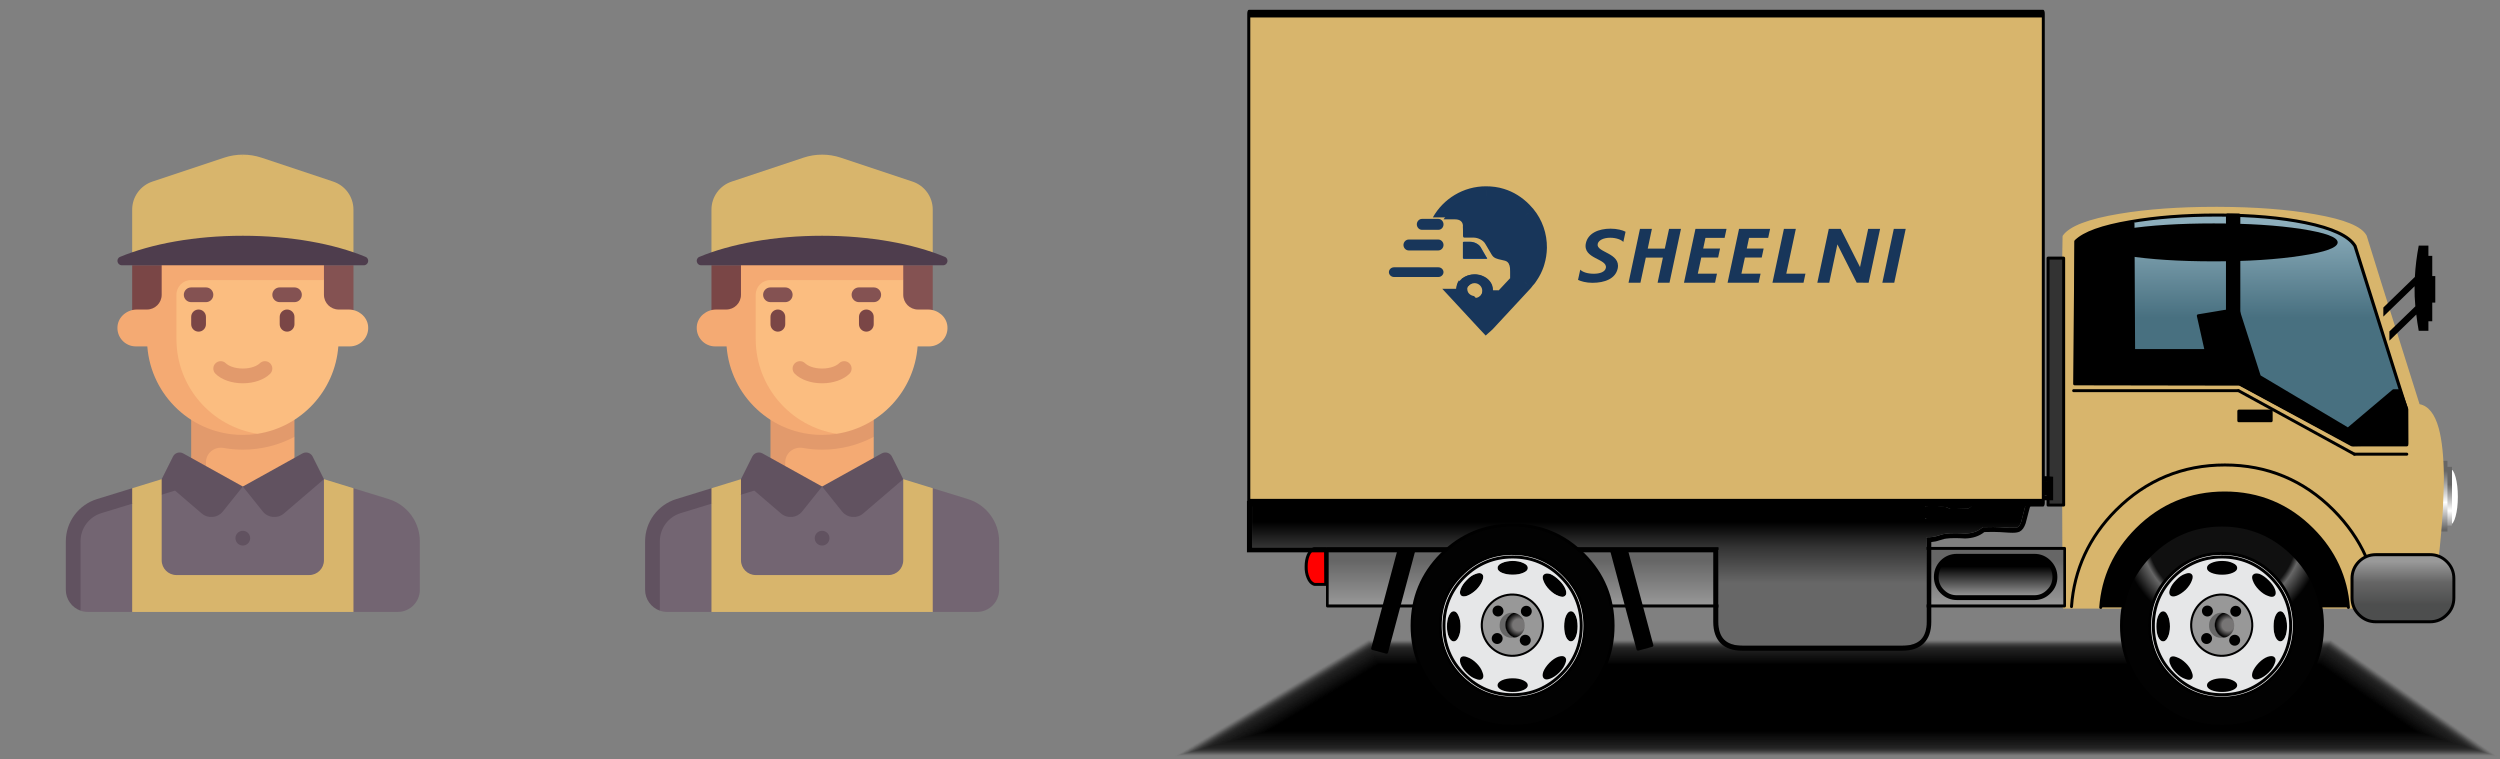 <svg width="135" height="41" viewBox="0 0 135 41" fill="none" xmlns="http://www.w3.org/2000/svg">
<rect x="0" y="0" width="135" height="41" fill="#808080" stroke="none"/>
<g clip-path="url(#clip0_527_28642)">
<path d="M20.984 26.949L19.086 26.365L18.34 26.919L17.493 25.875H9.486L5.642 26.949C4.64 27.258 3.956 28.184 3.956 29.233V31.849L4.35 32.976C4.475 33.02 4.609 33.044 4.748 33.044H7.138L8.198 32.41H18.568L19.086 33.044H21.476C22.136 33.044 22.671 32.509 22.671 31.849V29.233C22.671 28.184 21.987 27.258 20.984 26.949Z" fill="#736572"/>
<path d="M15.901 26.273H10.681V23.066L15.901 23.59V26.273Z" fill="#F4AA73"/>
<path d="M10.324 26.273H11.121V24.969C11.121 24.464 11.582 24.1 12.079 24.19C12.414 24.25 12.759 24.282 13.112 24.282C14.12 24.282 15.068 24.03 15.9 23.59V21.494H10.324V26.273Z" fill="#E29A6C"/>
<path d="M7.138 14.324H9.13V17.112H7.138V14.324Z" fill="#7A4646"/>
<path d="M17.096 14.324H19.087V17.112H17.096V14.324Z" fill="#845252"/>
<path d="M18.83 16.715H18.29C17.85 16.715 17.493 16.358 17.493 15.918V15.122L16.295 13.927H9.235L8.921 15.918C8.921 16.358 8.585 18.706 8.585 18.706C8.789 21.379 10.387 23.407 13.112 23.407C13.384 23.407 13.652 23.464 13.913 23.424C16.262 23.058 18.086 21.112 18.27 18.706H18.887C19.471 18.706 19.937 18.204 19.878 17.608C19.826 17.089 19.351 16.715 18.83 16.715Z" fill="#FBBD80"/>
<path d="M9.528 18.308V15.918C9.528 15.478 9.884 15.122 10.324 15.122H17.493V13.927H8.731V15.918C8.731 16.358 8.374 16.715 7.934 16.715H7.394C6.873 16.715 6.398 17.089 6.346 17.608C6.287 18.204 6.753 18.706 7.337 18.706H7.955C8.159 21.379 10.387 23.485 13.112 23.485C13.384 23.485 13.652 23.464 13.913 23.424C11.432 23.041 9.528 20.897 9.528 18.308Z" fill="#F4AA73"/>
<path d="M13.113 26.273L16.334 24.484C16.532 24.374 16.782 24.451 16.883 24.654L17.494 25.875L15.332 27.728C14.989 28.021 14.473 27.973 14.191 27.621L13.113 26.273Z" fill="#615260"/>
<path d="M17.997 9.807L14.12 8.514C13.793 8.405 13.452 8.351 13.112 8.351L10.9 13.927H19.086V11.318C19.086 10.632 18.647 10.023 17.997 9.807Z" fill="#d8b56c"/>
<path d="M13.112 8.351C12.772 8.351 12.432 8.405 12.105 8.514L8.228 9.806C7.577 10.023 7.138 10.632 7.138 11.318V13.927H13.112V8.351Z" fill="#d8b56c"/>
<path d="M10.723 17.909C10.502 17.909 10.324 17.73 10.324 17.51V17.112C10.324 16.892 10.502 16.714 10.723 16.714C10.943 16.714 11.121 16.892 11.121 17.112V17.51C11.121 17.73 10.943 17.909 10.723 17.909Z" fill="#7A4646"/>
<path d="M15.502 17.909C15.282 17.909 15.104 17.73 15.104 17.51V17.112C15.104 16.892 15.282 16.714 15.502 16.714C15.722 16.714 15.901 16.892 15.901 17.112V17.51C15.901 17.73 15.722 17.909 15.502 17.909Z" fill="#7A4646"/>
<path d="M13.113 20.698C12.515 20.698 11.964 20.506 11.638 20.185C11.481 20.03 11.48 19.778 11.634 19.622C11.789 19.465 12.041 19.463 12.197 19.618C12.33 19.748 12.649 19.901 13.113 19.901C13.576 19.901 13.895 19.748 14.028 19.618C14.184 19.463 14.437 19.465 14.591 19.622C14.745 19.778 14.744 20.03 14.587 20.185C14.262 20.506 13.71 20.698 13.113 20.698Z" fill="#E29A6C"/>
<path d="M11.121 16.316H10.325C10.104 16.316 9.926 16.138 9.926 15.918C9.926 15.698 10.104 15.52 10.325 15.52H11.121C11.341 15.52 11.519 15.698 11.519 15.918C11.519 16.138 11.341 16.316 11.121 16.316Z" fill="#845252"/>
<path d="M15.901 16.316H15.104C14.884 16.316 14.706 16.138 14.706 15.918C14.706 15.698 14.884 15.52 15.104 15.52H15.901C16.121 15.52 16.299 15.698 16.299 15.918C16.299 16.138 16.121 16.316 15.901 16.316Z" fill="#845252"/>
<path d="M13.112 12.731C10.525 12.731 8.183 13.166 6.486 13.87C6.248 13.968 6.323 14.325 6.581 14.325H13.112H19.644C19.902 14.325 19.977 13.968 19.739 13.87C18.042 13.166 15.7 12.731 13.112 12.731Z" fill="#4E3D4D"/>
<path d="M9.892 24.484C9.693 24.374 9.443 24.451 9.342 24.654L8.731 25.875L7.957 26.576L7.138 26.365L5.241 26.949C4.238 27.258 3.554 28.184 3.554 29.233V31.849C3.554 32.369 3.887 32.812 4.35 32.976V29.233C4.35 28.529 4.802 27.917 5.474 27.71L9.451 26.492L10.894 27.728C11.236 28.021 11.753 27.973 12.034 27.621L13.112 26.273L9.892 24.484Z" fill="#615260"/>
<path d="M8.01 26.492L7.138 27.201V33.044H19.087V26.365L17.494 25.875H17.493V30.256C17.493 30.696 17.137 31.053 16.697 31.053L9.528 31.053C9.088 31.053 8.731 30.696 8.731 30.256V26.712L8.01 26.492Z" fill="#d8b56c"/>
<path d="M7.138 27.201L8.731 26.712V25.875L7.138 26.365V27.201Z" fill="#d8b56c"/>
<path d="M13.112 29.46C13.332 29.46 13.51 29.281 13.51 29.061C13.51 28.841 13.332 28.663 13.112 28.663C12.892 28.663 12.714 28.841 12.714 29.061C12.714 29.281 12.892 29.46 13.112 29.46Z" fill="#615260"/>
</g>
<g clip-path="url(#clip1_527_28642)">
<path d="M52.266 26.949L50.368 26.365L49.622 26.919L48.775 25.875H40.768L36.924 26.949C35.922 27.258 35.237 28.184 35.237 29.233V31.849L35.632 32.976C35.756 33.02 35.89 33.044 36.03 33.044H38.42L39.48 32.41H49.85L50.368 33.044H52.758C53.418 33.044 53.953 32.509 53.953 31.849V29.233C53.953 28.184 53.268 27.258 52.266 26.949Z" fill="#736572"/>
<path d="M47.181 26.273H41.962V23.066L47.181 23.59V26.273Z" fill="#F4AA73"/>
<path d="M41.606 26.273H42.403V24.969C42.403 24.464 42.864 24.1 43.361 24.19C43.696 24.25 44.041 24.282 44.394 24.282C45.401 24.282 46.349 24.03 47.182 23.59V21.494H41.606V26.273Z" fill="#E29A6C"/>
<path d="M38.419 14.324H40.411V17.112H38.419V14.324Z" fill="#7A4646"/>
<path d="M48.377 14.324H50.368V17.112H48.377V14.324Z" fill="#845252"/>
<path d="M50.112 16.715H49.571C49.131 16.715 48.775 16.358 48.775 15.918V15.122L47.577 13.927H40.517L40.202 15.918C40.202 16.358 39.867 18.706 39.867 18.706C40.071 21.379 41.669 23.407 44.394 23.407C44.666 23.407 44.934 23.464 45.195 23.424C47.544 23.058 49.368 21.112 49.551 18.706H50.169C50.753 18.706 51.219 18.204 51.159 17.608C51.107 17.089 50.633 16.715 50.112 16.715Z" fill="#FBBD80"/>
<path d="M40.809 18.308V15.918C40.809 15.478 41.166 15.122 41.606 15.122H48.775V13.927H40.013V15.918C40.013 16.358 39.656 16.715 39.216 16.715H38.675C38.155 16.715 37.68 17.089 37.628 17.608C37.569 18.204 38.035 18.706 38.619 18.706H39.236C39.44 21.379 41.669 23.485 44.394 23.485C44.666 23.485 44.934 23.464 45.195 23.424C42.713 23.041 40.809 20.897 40.809 18.308Z" fill="#F4AA73"/>
<path d="M44.394 26.273L47.614 24.484C47.813 24.374 48.063 24.451 48.164 24.654L48.775 25.875L46.612 27.728C46.27 28.021 45.753 27.973 45.472 27.621L44.394 26.273Z" fill="#615260"/>
<path d="M49.279 9.807L45.401 8.514C45.074 8.405 44.734 8.351 44.394 8.351L42.182 13.927H50.368V11.318C50.368 10.632 49.929 10.023 49.279 9.807Z" fill="#d8b56c"/>
<path d="M44.394 8.351C44.053 8.351 43.713 8.405 43.386 8.514L39.509 9.806C38.858 10.023 38.419 10.632 38.419 11.318V13.927H44.394V8.351Z" fill="#d8b56c"/>
<path d="M42.004 17.909C41.784 17.909 41.606 17.73 41.606 17.51V17.112C41.606 16.892 41.784 16.714 42.004 16.714C42.224 16.714 42.403 16.892 42.403 17.112V17.51C42.403 17.73 42.224 17.909 42.004 17.909Z" fill="#7A4646"/>
<path d="M46.783 17.909C46.563 17.909 46.385 17.73 46.385 17.51V17.112C46.385 16.892 46.563 16.714 46.783 16.714C47.003 16.714 47.181 16.892 47.181 17.112V17.51C47.181 17.73 47.003 17.909 46.783 17.909Z" fill="#7A4646"/>
<path d="M44.393 20.698C43.796 20.698 43.245 20.506 42.919 20.185C42.762 20.03 42.761 19.778 42.915 19.622C43.069 19.465 43.322 19.463 43.478 19.618C43.611 19.748 43.93 19.901 44.393 19.901C44.857 19.901 45.176 19.748 45.309 19.618C45.465 19.463 45.717 19.465 45.872 19.622C46.026 19.778 46.025 20.03 45.868 20.185C45.542 20.506 44.991 20.698 44.393 20.698Z" fill="#E29A6C"/>
<path d="M42.402 16.316H41.606C41.386 16.316 41.208 16.138 41.208 15.918C41.208 15.698 41.386 15.52 41.606 15.52H42.402C42.623 15.52 42.801 15.698 42.801 15.918C42.801 16.138 42.623 16.316 42.402 16.316Z" fill="#845252"/>
<path d="M47.182 16.316H46.385C46.165 16.316 45.987 16.138 45.987 15.918C45.987 15.698 46.165 15.52 46.385 15.52H47.182C47.402 15.52 47.58 15.698 47.58 15.918C47.58 16.138 47.402 16.316 47.182 16.316Z" fill="#845252"/>
<path d="M44.394 12.731C41.806 12.731 39.464 13.166 37.767 13.87C37.529 13.968 37.604 14.325 37.862 14.325H44.394H50.925C51.183 14.325 51.258 13.968 51.02 13.87C49.323 13.166 46.981 12.731 44.394 12.731Z" fill="#4E3D4D"/>
<path d="M41.173 24.484C40.975 24.374 40.725 24.451 40.623 24.654L40.013 25.875L39.239 26.576L38.419 26.365L36.522 26.949C35.519 27.258 34.835 28.184 34.835 29.233V31.849C34.835 32.369 35.169 32.812 35.632 32.976V29.233C35.632 28.529 36.084 27.917 36.755 27.71L40.732 26.492L42.175 27.728C42.517 28.021 43.034 27.973 43.315 27.621L44.394 26.273L41.173 24.484Z" fill="#615260"/>
<path d="M39.291 26.492L38.419 27.201V33.044H50.368V26.365L48.775 25.875H48.775V30.256C48.775 30.696 48.418 31.053 47.978 31.053L40.809 31.053C40.369 31.053 40.013 30.696 40.013 30.256V26.712L39.291 26.492Z" fill="#d8b56c"/>
<path d="M38.419 27.201L40.013 26.712V25.875L38.419 26.365V27.201Z" fill="#d8b56c"/>
<path d="M44.393 29.46C44.613 29.46 44.792 29.281 44.792 29.061C44.792 28.841 44.613 28.663 44.393 28.663C44.173 28.663 43.995 28.841 43.995 29.061C43.995 29.281 44.173 29.46 44.393 29.46Z" fill="#615260"/>
</g>
<g clip-path="url(#clip2_527_28642)">
<path opacity="0.02" fill-rule="evenodd" clip-rule="evenodd" d="M134.849 40.839L125.895 34.546H73.875L63.426 40.839H134.849Z" fill="#323232"/>
<path opacity="0.04" fill-rule="evenodd" clip-rule="evenodd" d="M134.762 40.808L125.885 34.567H73.885L63.528 40.808H134.762Z" fill="#313131"/>
<path opacity="0.06" fill-rule="evenodd" clip-rule="evenodd" d="M134.675 40.784L125.874 34.597H73.895L63.627 40.784H134.675Z" fill="#303030"/>
<path opacity="0.08" fill-rule="evenodd" clip-rule="evenodd" d="M134.586 40.758L125.859 34.623H73.906L63.726 40.758H134.586Z" fill="#2F2F2F"/>
<path opacity="0.1" fill-rule="evenodd" clip-rule="evenodd" d="M134.499 40.728L125.849 34.648H73.918L63.827 40.728H134.499Z" fill="#2E2E2E"/>
<path opacity="0.12" fill-rule="evenodd" clip-rule="evenodd" d="M134.409 40.704L125.837 34.678H73.928L63.925 40.704H134.409Z" fill="#2D2D2D"/>
<path opacity="0.13" fill-rule="evenodd" clip-rule="evenodd" d="M134.32 40.678L125.823 34.704H73.939L64.024 40.678H134.32Z" fill="#2C2C2C"/>
<path opacity="0.15" fill-rule="evenodd" clip-rule="evenodd" d="M134.231 40.647L125.812 34.728H73.95L64.124 40.647H134.231Z" fill="#2B2B2B"/>
<path opacity="0.17" fill-rule="evenodd" clip-rule="evenodd" d="M134.146 40.624L125.801 34.759H73.959L64.224 40.624H134.146Z" fill="#2A2A2A"/>
<path opacity="0.19" fill-rule="evenodd" clip-rule="evenodd" d="M134.057 40.597L125.787 34.784H73.969L64.324 40.597H134.057Z" fill="#292929"/>
<path opacity="0.21" fill-rule="evenodd" clip-rule="evenodd" d="M133.97 40.57L125.778 34.81H73.982L64.425 40.57H133.97Z" fill="#282828"/>
<path opacity="0.23" fill-rule="evenodd" clip-rule="evenodd" d="M133.881 40.544L125.766 34.84H73.993L64.524 40.544H133.881Z" fill="#272727"/>
<path opacity="0.25" fill-rule="evenodd" clip-rule="evenodd" d="M133.792 40.517L125.751 34.865H74.003L64.62 40.517H133.792Z" fill="#262626"/>
<path opacity="0.27" fill-rule="evenodd" clip-rule="evenodd" d="M133.703 40.49L125.74 34.891H74.014L64.719 40.49H133.703Z" fill="#252525"/>
<path opacity="0.29" fill-rule="evenodd" clip-rule="evenodd" d="M133.617 40.464L125.729 34.92H74.022L64.82 40.464H133.617Z" fill="#242424"/>
<path opacity="0.31" fill-rule="evenodd" clip-rule="evenodd" d="M133.528 40.437L125.715 34.946H74.033L64.919 40.437H133.528Z" fill="#232323"/>
<path opacity="0.33" fill-rule="evenodd" clip-rule="evenodd" d="M133.439 40.41L125.703 34.972H74.043L65.018 40.41H133.439Z" fill="#222222"/>
<path opacity="0.35" fill-rule="evenodd" clip-rule="evenodd" d="M133.352 40.383L125.694 34.997H74.056L65.119 40.383H133.352Z" fill="#212121"/>
<path opacity="0.37" fill-rule="evenodd" clip-rule="evenodd" d="M133.263 40.353L125.679 35.023H74.067L65.218 40.353H133.263Z" fill="#202020"/>
<path opacity="0.38" fill-rule="evenodd" clip-rule="evenodd" d="M133.174 40.329L125.668 35.052H74.077L65.317 40.329H133.174Z" fill="#1F1F1F"/>
<path opacity="0.4" fill-rule="evenodd" clip-rule="evenodd" d="M133.089 40.303L125.658 35.078H74.087L65.418 40.303H133.089Z" fill="#1E1E1E"/>
<path opacity="0.42" fill-rule="evenodd" clip-rule="evenodd" d="M133 40.273L125.644 35.103H74.097L65.517 40.273H133Z" fill="#1D1D1D"/>
<path opacity="0.44" fill-rule="evenodd" clip-rule="evenodd" d="M132.911 40.249L125.632 35.133H74.108L65.616 40.249H132.911Z" fill="#1C1C1C"/>
<path opacity="0.46" fill-rule="evenodd" clip-rule="evenodd" d="M132.824 40.223L125.623 35.159H74.121L65.718 40.223H132.824Z" fill="#1B1B1B"/>
<path opacity="0.48" fill-rule="evenodd" clip-rule="evenodd" d="M132.735 40.195L125.608 35.184H74.131L65.817 40.195H132.735Z" fill="#1A1A1A"/>
<path opacity="0.5" fill-rule="evenodd" clip-rule="evenodd" d="M132.647 40.169L125.595 35.214H74.14L65.912 40.169H132.647Z" fill="#1A1A1A"/>
<path opacity="0.52" fill-rule="evenodd" clip-rule="evenodd" d="M132.56 40.142L125.586 35.239H74.15L66.013 40.142H132.56Z" fill="#191919"/>
<path opacity="0.54" fill-rule="evenodd" clip-rule="evenodd" d="M132.471 40.115L125.572 35.265H74.161L66.113 40.115H132.471Z" fill="#181818"/>
<path opacity="0.56" fill-rule="evenodd" clip-rule="evenodd" d="M132.382 40.088L125.56 35.291H74.171L66.212 40.088H132.382Z" fill="#171717"/>
<path opacity="0.58" fill-rule="evenodd" clip-rule="evenodd" d="M132.295 40.062L125.551 35.32H74.184L66.313 40.062H132.295Z" fill="#161616"/>
<path opacity="0.6" fill-rule="evenodd" clip-rule="evenodd" d="M132.206 40.035L125.536 35.346H74.194L66.412 40.035H132.206Z" fill="#151515"/>
<path opacity="0.62" fill-rule="evenodd" clip-rule="evenodd" d="M132.119 40.008L125.524 35.371H74.205L66.511 40.008H132.119Z" fill="#141414"/>
<path opacity="0.63" fill-rule="evenodd" clip-rule="evenodd" d="M132.031 39.984L125.514 35.4H74.214L66.611 39.984H132.031Z" fill="#131313"/>
<path opacity="0.65" fill-rule="evenodd" clip-rule="evenodd" d="M131.942 39.955L125.5 35.427H74.225L66.711 39.955H131.942Z" fill="#121212"/>
<path opacity="0.67" fill-rule="evenodd" clip-rule="evenodd" d="M131.854 39.928L125.488 35.452H74.236L66.81 39.928H131.854Z" fill="#111111"/>
<path opacity="0.69" fill-rule="evenodd" clip-rule="evenodd" d="M131.765 39.9L125.477 35.477H74.246L66.909 39.9H131.765Z" fill="#101010"/>
<path opacity="0.71" fill-rule="evenodd" clip-rule="evenodd" d="M131.677 39.874L125.464 35.507H74.258L67.01 39.874H131.677Z" fill="#0F0F0F"/>
<path opacity="0.73" fill-rule="evenodd" clip-rule="evenodd" d="M131.59 39.847L125.452 35.532H74.268L67.108 39.847H131.59Z" fill="#0E0E0E"/>
<path opacity="0.75" fill-rule="evenodd" clip-rule="evenodd" d="M131.503 39.821L125.443 35.559H74.279L67.21 39.821H131.503Z" fill="#0D0D0D"/>
<path opacity="0.77" fill-rule="evenodd" clip-rule="evenodd" d="M131.414 39.794L125.428 35.588H74.289L67.306 39.794H131.414Z" fill="#0C0C0C"/>
<path opacity="0.79" fill-rule="evenodd" clip-rule="evenodd" d="M131.325 39.768L125.416 35.614H74.299L67.405 39.768H131.325Z" fill="#0B0B0B"/>
<path opacity="0.81" fill-rule="evenodd" clip-rule="evenodd" d="M131.236 39.74L125.405 35.639H74.31L67.505 39.74H131.236Z" fill="#0A0A0A"/>
<path opacity="0.83" fill-rule="evenodd" clip-rule="evenodd" d="M131.149 39.714L125.393 35.669H74.323L67.606 39.714H131.149Z" fill="#090909"/>
<path opacity="0.85" fill-rule="evenodd" clip-rule="evenodd" d="M131.061 39.687L125.38 35.694H74.332L67.704 39.687H131.061Z" fill="#080808"/>
<path opacity="0.87" fill-rule="evenodd" clip-rule="evenodd" d="M130.973 39.66L125.369 35.72H74.34L67.804 39.66H130.973Z" fill="#070707"/>
<path opacity="0.88" fill-rule="evenodd" clip-rule="evenodd" d="M130.885 39.632L125.356 35.745H74.353L67.904 39.632H130.885Z" fill="#060606"/>
<path opacity="0.9" fill-rule="evenodd" clip-rule="evenodd" d="M130.796 39.61L125.344 35.775H74.363L68.003 39.61H130.796Z" fill="#050505"/>
<path opacity="0.92" fill-rule="evenodd" clip-rule="evenodd" d="M130.707 39.58L125.333 35.801H74.373L68.102 39.58H130.707Z" fill="#040404"/>
<path opacity="0.94" fill-rule="evenodd" clip-rule="evenodd" d="M130.622 39.553L125.32 35.826H74.386L68.203 39.553H130.622Z" fill="#030303"/>
<path opacity="0.96" fill-rule="evenodd" clip-rule="evenodd" d="M130.533 39.529L125.309 35.855H74.397L68.303 39.529H130.533Z" fill="#020202"/>
<path opacity="0.98" fill-rule="evenodd" clip-rule="evenodd" d="M130.444 39.5L125.297 35.882H74.404L68.402 39.5H130.444Z" fill="#010101"/>
<path fill-rule="evenodd" clip-rule="evenodd" d="M68.503 39.472H130.357L125.285 35.906H74.417L68.503 39.472Z" fill="black"/>
<path fill-rule="evenodd" clip-rule="evenodd" d="M132.602 27.883C132.524 28.177 132.427 28.324 132.317 28.324C132.206 28.324 132.106 28.177 132.026 27.883C131.948 27.594 131.91 27.242 131.91 26.828C131.91 26.415 131.948 26.06 132.026 25.766C132.109 25.477 132.206 25.333 132.317 25.333C132.427 25.333 132.524 25.477 132.602 25.766C132.682 26.06 132.724 26.415 132.724 26.828C132.724 27.242 132.682 27.594 132.602 27.883Z" fill="white"/>
<path d="M131.793 25.21H132.408V28.384H131.793V25.21Z" fill="url(#paint0_linear_527_28642)"/>
<path d="M131.225 24.883H132.163V28.703H131.225V24.883Z" fill="url(#paint1_linear_527_28642)"/>
<path fill-rule="evenodd" clip-rule="evenodd" d="M127.728 12.763C127.488 12.291 126.568 11.919 124.968 11.642C123.506 11.384 121.773 11.251 119.766 11.245C117.753 11.24 115.989 11.362 114.478 11.617C112.814 11.892 111.809 12.275 111.46 12.763C111.424 14.034 111.413 17.064 111.424 21.856V23.149C111.424 23.964 111.427 24.83 111.432 25.743V26.32C111.438 28.273 111.446 30.427 111.457 32.782H131.22C131.53 31.031 131.735 29.258 131.837 27.466C131.854 27.064 131.87 26.681 131.881 26.32C131.887 26.117 131.89 25.926 131.89 25.743C131.879 24.644 131.787 23.781 131.613 23.149C131.4 22.377 131.062 21.961 130.599 21.9C130.594 21.883 130.588 21.869 130.583 21.858C128.714 15.934 127.762 12.905 127.728 12.766V12.763Z" fill="#d8b56c"/>
<path d="M111.46 32.864H131.219C131.258 32.864 131.291 32.836 131.297 32.797C131.604 31.049 131.815 29.257 131.917 27.47C131.934 27.065 131.948 26.685 131.961 26.321C131.967 26.119 131.97 25.927 131.97 25.741C131.959 24.643 131.865 23.763 131.693 23.128C131.48 22.354 131.131 21.915 130.657 21.826C130.657 21.826 130.657 21.821 130.655 21.821C128.8 15.939 127.839 12.881 127.806 12.745C127.806 12.739 127.803 12.734 127.8 12.728C127.545 12.229 126.624 11.849 124.982 11.566C123.523 11.308 121.767 11.175 119.766 11.169H119.633C117.681 11.169 115.942 11.294 114.464 11.541C112.764 11.824 111.759 12.209 111.393 12.72C111.385 12.734 111.379 12.748 111.379 12.764C111.346 14.027 111.332 17.087 111.346 21.86V23.153C111.346 23.968 111.346 24.834 111.355 25.747V26.324C111.36 28.277 111.368 30.433 111.379 32.789C111.379 32.834 111.415 32.87 111.46 32.87V32.864ZM131.153 32.703H111.54C111.529 30.378 111.521 28.253 111.515 26.319V25.741C111.51 24.829 111.507 23.963 111.507 23.147V21.854C111.496 17.115 111.507 14.066 111.54 12.789C111.889 12.329 112.883 11.963 114.491 11.696C115.959 11.452 117.689 11.327 119.633 11.327H119.766C121.759 11.333 123.503 11.466 124.954 11.724C126.51 11.993 127.418 12.351 127.653 12.795C127.72 13.031 128.678 16.088 130.508 21.882C130.516 21.901 130.522 21.912 130.525 21.926C130.533 21.954 130.56 21.976 130.591 21.979C131.017 22.037 131.336 22.437 131.538 23.169C131.707 23.791 131.798 24.657 131.809 25.744C131.809 25.927 131.809 26.119 131.801 26.319C131.79 26.679 131.776 27.062 131.757 27.465C131.657 29.221 131.452 30.985 131.15 32.706L131.153 32.703Z" fill="#d8b56c"/>
<path fill-rule="evenodd" clip-rule="evenodd" d="M127.009 31.246C127.009 30.888 127.134 30.58 127.386 30.325C127.641 30.075 127.948 29.95 128.305 29.95H131.215C131.572 29.95 131.877 30.075 132.129 30.325C132.383 30.58 132.511 30.885 132.511 31.246V32.281C132.511 32.639 132.383 32.944 132.129 33.194C131.879 33.449 131.575 33.577 131.215 33.577H128.302C127.945 33.577 127.638 33.449 127.383 33.194C127.134 32.944 127.007 32.639 127.007 32.281V31.246H127.009Z" fill="url(#paint2_linear_527_28642)"/>
<path d="M128.304 33.657H131.216C131.595 33.657 131.922 33.522 132.185 33.252C132.454 32.989 132.589 32.661 132.589 32.281V31.246C132.589 30.866 132.454 30.539 132.182 30.27C131.919 30.003 131.593 29.87 131.213 29.87H128.301C127.921 29.87 127.595 30.003 127.326 30.27C127.06 30.539 126.928 30.869 126.928 31.246V32.281C126.928 32.661 127.06 32.986 127.326 33.252C127.595 33.522 127.924 33.657 128.301 33.657H128.304ZM131.216 30.031C131.551 30.031 131.839 30.15 132.072 30.383C132.312 30.625 132.429 30.908 132.429 31.246V32.281C132.429 32.62 132.312 32.9 132.072 33.136C131.834 33.377 131.554 33.494 131.216 33.494H128.304C127.966 33.494 127.683 33.377 127.442 33.136C127.207 32.9 127.091 32.62 127.091 32.281V31.246C127.091 30.908 127.207 30.625 127.442 30.383C127.683 30.148 127.966 30.034 128.304 30.034H131.216V30.031Z" fill="black"/>
<path fill-rule="evenodd" clip-rule="evenodd" d="M126.815 32.801H113.44C113.556 31.178 114.204 29.777 115.387 28.592C116.699 27.28 118.28 26.622 120.129 26.622C121.979 26.622 123.56 27.277 124.866 28.592C126.049 29.777 126.699 31.178 126.813 32.801H126.815Z" fill="black"/>
<path d="M126.815 32.881H126.821C126.865 32.881 126.898 32.839 126.895 32.795C126.779 31.16 126.115 29.726 124.924 28.533C123.609 27.209 121.995 26.541 120.132 26.541C118.268 26.541 116.654 27.209 115.331 28.533C114.14 29.726 113.476 31.157 113.36 32.795C113.357 32.839 113.39 32.878 113.434 32.881C113.476 32.886 113.517 32.85 113.52 32.806C113.634 31.21 114.282 29.812 115.444 28.646C116.735 27.356 118.31 26.701 120.129 26.701C121.948 26.701 123.523 27.356 124.808 28.646C125.971 29.812 126.619 31.21 126.732 32.806C126.735 32.847 126.771 32.881 126.812 32.881H126.815ZM111.862 32.836C111.903 32.836 111.939 32.803 111.942 32.761C112.083 30.783 112.883 29.046 114.326 27.6C115.929 26 117.886 25.189 120.143 25.189C122.399 25.189 124.354 26 125.949 27.6C126.696 28.352 127.28 29.188 127.679 30.081C127.696 30.123 127.745 30.139 127.784 30.123C127.826 30.103 127.842 30.056 127.826 30.017C127.419 29.104 126.826 28.253 126.062 27.487C124.437 25.855 122.446 25.028 120.143 25.028C117.839 25.028 115.846 25.855 114.212 27.487C112.742 28.963 111.925 30.733 111.781 32.75C111.779 32.795 111.812 32.833 111.856 32.836H111.862Z" fill="black"/>
<path fill-rule="evenodd" clip-rule="evenodd" d="M70.979 31.557H71.588L71.58 29.609H70.977C70.838 29.668 70.727 29.79 70.641 29.978C70.567 30.156 70.531 30.358 70.531 30.581C70.525 30.811 70.558 31.011 70.633 31.183C70.708 31.38 70.822 31.502 70.977 31.554L70.979 31.557Z" fill="#FF0000"/>
<path d="M70.98 31.638H71.589C71.611 31.638 71.63 31.63 71.647 31.613C71.661 31.599 71.669 31.577 71.669 31.558L71.661 29.61C71.661 29.565 71.625 29.529 71.58 29.529H70.977C70.977 29.529 70.955 29.529 70.946 29.535C70.791 29.601 70.664 29.737 70.57 29.945C70.49 30.134 70.451 30.348 70.451 30.581C70.445 30.82 70.481 31.033 70.559 31.216C70.642 31.433 70.772 31.571 70.952 31.633C70.96 31.635 70.969 31.635 70.977 31.635L70.98 31.638ZM71.508 31.477H70.993C70.866 31.43 70.775 31.327 70.711 31.158C70.639 30.994 70.609 30.803 70.614 30.586C70.614 30.37 70.65 30.179 70.719 30.012C70.794 29.851 70.885 29.743 70.996 29.69H71.5L71.508 31.477Z" fill="black"/>
<path d="M71.676 29.613H111.492V32.721H71.676V29.613Z" fill="url(#paint3_linear_527_28642)"/>
<path d="M71.676 32.802H111.492C111.531 32.802 111.564 32.766 111.564 32.721V29.614C111.564 29.569 111.531 29.533 111.492 29.533H71.676C71.638 29.533 71.604 29.569 71.604 29.614V32.721C71.604 32.766 71.638 32.802 71.676 32.802ZM111.42 32.641H71.748V29.694H111.42V32.641Z" fill="black"/>
<path d="M110.595 13.938H111.437V27.273H110.595V13.938Z" fill="#333333"/>
<path d="M110.596 27.354H111.437C111.482 27.354 111.518 27.318 111.518 27.274V13.939C111.518 13.895 111.482 13.858 111.437 13.858H110.596C110.551 13.858 110.515 13.895 110.515 13.939V27.274C110.515 27.318 110.551 27.354 110.596 27.354ZM111.357 27.193H110.676V14.019H111.357V27.193Z" fill="black"/>
<path d="M87.486 28.433L89.202 34.852L88.453 35.053L86.737 28.634L87.486 28.433Z" fill="black"/>
<path d="M88.452 35.133C88.452 35.133 88.466 35.133 88.471 35.133L89.222 34.93C89.263 34.919 89.291 34.875 89.28 34.83L87.563 28.413C87.558 28.393 87.544 28.374 87.525 28.363C87.505 28.352 87.486 28.349 87.464 28.354L86.713 28.557C86.672 28.568 86.644 28.612 86.658 28.657L88.374 35.075C88.38 35.094 88.394 35.113 88.413 35.124C88.424 35.133 88.438 35.136 88.455 35.136L88.452 35.133ZM89.103 34.794L88.507 34.955L86.832 28.693L87.428 28.532L89.103 34.794Z" fill="black"/>
<path d="M75.845 28.596L76.594 28.797L74.877 35.216L74.129 35.015L75.845 28.596Z" fill="black"/>
<path d="M74.879 35.299C74.879 35.299 74.906 35.296 74.918 35.288C74.937 35.277 74.948 35.26 74.954 35.241L76.67 28.823C76.676 28.801 76.67 28.781 76.662 28.762C76.651 28.742 76.634 28.729 76.612 28.726L75.862 28.523C75.82 28.512 75.776 28.537 75.762 28.581L74.046 34.999C74.034 35.044 74.059 35.085 74.104 35.096L74.854 35.299C74.854 35.299 74.868 35.299 74.876 35.299H74.879ZM76.496 28.856L74.821 35.118L74.225 34.96L75.9 28.698L76.496 28.856Z" fill="black"/>
<path fill-rule="evenodd" clip-rule="evenodd" d="M104.021 28.006C104.005 28.012 103.991 28.017 103.977 28.023V27.97C103.977 27.97 104.002 27.992 104.021 28.003V28.006ZM107.95 27.077C107.252 26.991 106.809 27.005 106.627 27.118C106.53 27.279 106.411 27.393 106.275 27.462L105.389 27.487C105.325 27.487 105.267 27.471 105.209 27.435C105.14 27.401 105.098 27.382 105.082 27.382C104.669 27.324 104.409 27.296 104.298 27.296C104.171 27.296 104.066 27.324 103.98 27.382V27.304H67.611V29.555H92.792V33.572C92.792 34.432 93.221 34.865 94.082 34.865H102.751C103.612 34.865 104.041 34.435 104.041 33.572V29.366C104.041 29.238 104.032 29.122 104.016 29.014C104.273 29.014 104.484 28.986 104.644 28.927C104.852 28.858 104.996 28.822 105.084 28.817C105.331 28.783 105.677 28.778 106.125 28.808C106.51 28.803 106.826 28.689 107.072 28.464L107.64 28.456C107.834 28.456 108.124 28.47 108.509 28.497C108.734 28.509 108.88 28.5 108.947 28.473C109.027 28.434 109.093 28.334 109.146 28.178C109.157 28.14 109.224 27.884 109.343 27.421C109.451 26.98 109.802 26.755 110.392 26.749H110.616V25.981C110.403 25.964 110.134 25.981 109.808 26.034C109.716 26.05 109.631 26.067 109.55 26.086C109.379 26.125 109.237 26.169 109.129 26.217C109.008 26.261 108.919 26.314 108.864 26.372C108.664 26.511 108.363 26.747 107.961 27.08L107.95 27.077Z" fill="url(#paint4_linear_527_28642)"/>
<path d="M67.612 27.047H104.163C104.207 27.041 104.252 27.038 104.296 27.038C104.373 27.038 104.542 27.047 105.104 27.127C105.163 27.133 105.223 27.155 105.326 27.205C105.365 27.227 105.378 27.23 105.39 27.23L106.204 27.208C106.278 27.158 106.345 27.085 106.403 26.986L106.436 26.933L106.489 26.9C106.638 26.805 106.862 26.761 107.195 26.761C107.383 26.761 107.61 26.775 107.87 26.805C108.219 26.517 108.493 26.303 108.687 26.167C108.77 26.089 108.881 26.026 109.028 25.97C109.141 25.923 109.299 25.873 109.482 25.831C109.567 25.812 109.656 25.795 109.75 25.779C110.016 25.737 110.243 25.715 110.437 25.715C110.503 25.715 110.567 25.715 110.628 25.723L110.869 25.743V27.016H110.381C109.781 27.022 109.639 27.271 109.587 27.488C109.465 27.959 109.399 28.215 109.387 28.254C109.307 28.492 109.199 28.639 109.052 28.712C108.953 28.753 108.839 28.77 108.67 28.77C108.615 28.77 108.551 28.77 108.482 28.764C108.106 28.736 107.818 28.723 107.627 28.723L107.156 28.731C106.874 28.956 106.525 29.069 106.115 29.078C105.899 29.064 105.719 29.058 105.564 29.058C105.381 29.058 105.229 29.067 105.107 29.083C105.06 29.086 104.966 29.1 104.714 29.183C104.595 29.228 104.454 29.255 104.29 29.272C104.29 29.305 104.29 29.338 104.29 29.375V33.581C104.29 34.585 103.739 35.138 102.737 35.138H94.069C93.066 35.138 92.515 34.585 92.515 33.581V29.827H67.335V27.052H67.598L67.612 27.047ZM67.612 29.558H92.792V33.575C92.792 34.436 93.221 34.868 94.082 34.868H102.751C103.612 34.868 104.041 34.438 104.041 33.575V29.369C104.041 29.241 104.033 29.125 104.016 29.017C104.274 29.017 104.484 28.989 104.645 28.931C104.852 28.861 104.996 28.825 105.085 28.82C105.218 28.8 105.384 28.792 105.578 28.792C105.738 28.792 105.921 28.797 106.123 28.811C106.508 28.806 106.824 28.692 107.07 28.467L107.638 28.459C107.831 28.459 108.122 28.473 108.507 28.501C108.571 28.503 108.629 28.506 108.681 28.506C108.809 28.506 108.897 28.495 108.944 28.476C109.025 28.437 109.091 28.337 109.144 28.181C109.155 28.143 109.221 27.887 109.34 27.424C109.448 26.983 109.8 26.758 110.39 26.753H110.614V25.984C110.561 25.981 110.506 25.978 110.445 25.978C110.265 25.978 110.052 25.998 109.805 26.037C109.714 26.053 109.628 26.07 109.548 26.089C109.376 26.128 109.235 26.173 109.127 26.22C109.005 26.264 108.917 26.317 108.861 26.375C108.662 26.514 108.36 26.75 107.959 27.083C107.66 27.047 107.405 27.027 107.2 27.027C106.926 27.027 106.738 27.061 106.633 27.124C106.536 27.285 106.417 27.399 106.281 27.468L105.395 27.493C105.331 27.493 105.273 27.477 105.215 27.441C105.146 27.407 105.104 27.388 105.088 27.388C104.675 27.33 104.415 27.302 104.304 27.302C104.177 27.302 104.072 27.33 103.986 27.388V27.31H67.612V29.561V29.558Z" fill="black"/>
<path d="M103.979 28.024V27.972C103.979 27.972 104.004 27.994 104.024 28.005C104.007 28.011 103.993 28.016 103.979 28.022V28.024Z" fill="black"/>
<path fill-rule="evenodd" clip-rule="evenodd" d="M128.7 17.096L130.386 15.458C130.381 15.814 130.395 16.177 130.428 16.543L129.019 17.906H129.027V18.397L130.48 16.985C130.514 17.279 130.558 17.57 130.611 17.864H131.134V17.348H131.342V16.341H131.505V14.909H131.342V13.816H131.134V13.264H130.611C130.503 13.827 130.433 14.39 130.403 14.953L128.7 16.607V17.098V17.096Z" fill="black"/>
<path fill-rule="evenodd" clip-rule="evenodd" d="M110.635 30.365C110.854 30.584 110.964 30.848 110.964 31.155V31.161C110.964 31.469 110.854 31.73 110.635 31.946C110.419 32.165 110.159 32.276 109.851 32.276H105.671C105.366 32.276 105.1 32.165 104.882 31.946C104.666 31.73 104.558 31.469 104.558 31.161V31.155C104.558 30.85 104.666 30.587 104.882 30.365C105.103 30.148 105.366 30.04 105.671 30.04H109.851C110.159 30.04 110.419 30.148 110.635 30.365Z" fill="url(#paint5_linear_527_28642)"/>
<path d="M105.671 32.405H109.852C110.192 32.405 110.489 32.281 110.729 32.036C110.973 31.798 111.098 31.504 111.098 31.16C111.098 30.816 110.973 30.516 110.729 30.272C110.489 30.03 110.195 29.908 109.855 29.908H105.674C105.333 29.908 105.037 30.03 104.793 30.269C104.553 30.516 104.431 30.813 104.431 31.151C104.431 31.49 104.553 31.795 104.793 32.034C105.037 32.278 105.336 32.403 105.677 32.403L105.671 32.405ZM109.852 30.172C110.123 30.172 110.35 30.266 110.541 30.458C110.738 30.655 110.832 30.882 110.832 31.154C110.832 31.426 110.738 31.659 110.541 31.851C110.347 32.047 110.123 32.142 109.849 32.142H105.668C105.397 32.142 105.167 32.047 104.971 31.851C104.78 31.659 104.686 31.434 104.686 31.16C104.686 30.885 104.78 30.652 104.971 30.458C105.164 30.266 105.394 30.172 105.666 30.172H109.846H109.852Z" fill="black"/>
<path d="M67.432 0.735H110.338V27.145H67.432V0.735Z" fill="#d8b56c"/>
<path d="M67.433 27.351H110.338C110.382 27.351 110.418 27.259 110.418 27.146V0.737C110.418 0.623 110.382 0.531 110.338 0.531H67.433C67.388 0.531 67.352 0.623 67.352 0.737V27.146C67.352 27.259 67.388 27.351 67.433 27.351ZM110.255 26.94H67.516V0.942H110.258V26.94H110.255Z" fill="black"/>
<path d="M68.25 1.876H109.874V26.524H68.25V1.876Z" fill="#d8b56c"/>
<path fill-rule="evenodd" clip-rule="evenodd" d="M108.913 2.716V25.01C108.913 25.01 101.83 5.965 71.234 2.716C67.203 2.716 108.913 2.716 108.913 2.716Z" fill="#d8b56c"/>
<path fill-rule="evenodd" clip-rule="evenodd" d="M127.17 13.288C126.837 12.746 125.943 12.328 124.487 12.028C123.175 11.756 121.616 11.62 119.811 11.614C118.044 11.609 116.452 11.731 115.038 11.978C113.523 12.236 112.543 12.586 112.097 13.03L112.028 20.735L120.946 20.751L126.992 24.026H129.969L129.96 22.122L127.175 13.288H127.17Z" fill="url(#paint6_linear_527_28642)"/>
<path d="M126.99 24.104H129.966C129.988 24.104 130.008 24.096 130.024 24.079C130.041 24.065 130.049 24.043 130.049 24.021L130.041 22.117C130.041 22.117 130.041 22.101 130.038 22.092L127.253 13.258C127.253 13.258 127.247 13.247 127.245 13.241C126.896 12.675 126.002 12.254 124.509 11.945C123.197 11.676 121.619 11.535 119.816 11.529H119.695C117.981 11.529 116.411 11.651 115.029 11.893C113.485 12.156 112.51 12.509 112.045 12.967C112.028 12.98 112.023 13 112.02 13.022L111.951 20.727C111.951 20.75 111.959 20.769 111.973 20.786C111.99 20.799 112.009 20.808 112.031 20.808L120.929 20.824L126.957 24.09C126.957 24.09 126.982 24.101 126.996 24.101L126.99 24.104ZM129.883 23.943H127.009L120.982 20.677C120.982 20.677 120.957 20.669 120.943 20.669L112.106 20.652L112.172 13.064C112.618 12.645 113.584 12.306 115.046 12.056C116.419 11.818 117.981 11.696 119.686 11.696H119.805C121.597 11.701 123.167 11.84 124.468 12.106C125.888 12.398 126.771 12.806 127.092 13.319L129.872 22.131L129.88 23.943H129.883Z" fill="black"/>
<path d="M120.282 11.609H120.897V20.707H120.282V11.609Z" fill="black"/>
<path d="M120.282 20.791H120.897C120.941 20.791 120.977 20.755 120.977 20.711V11.61C120.977 11.565 120.941 11.529 120.897 11.529H120.282C120.238 11.529 120.202 11.565 120.202 11.61V20.708C120.202 20.752 120.238 20.788 120.282 20.788V20.791ZM120.816 20.63H120.362V11.69H120.816V20.627V20.63Z" fill="black"/>
<path fill-rule="evenodd" clip-rule="evenodd" d="M119.124 18.928L118.703 17.049L120.837 16.694L122.003 20.321L126.79 23.17L129.248 21.098H129.603L129.96 22.069V23.947L127.047 24.011L120.901 20.709H112.069L112.102 13.035C112.842 12.532 113.866 12.21 115.175 12.063L115.209 18.928H119.124Z" fill="black"/>
<path d="M127.05 24.095L129.963 24.032C130.007 24.032 130.041 23.995 130.041 23.951V22.073C130.041 22.073 130.041 22.053 130.035 22.045L129.681 21.074C129.67 21.043 129.639 21.021 129.606 21.021H129.251C129.232 21.021 129.213 21.026 129.199 21.04L126.785 23.077L122.072 20.272L120.918 16.673C120.907 16.634 120.868 16.612 120.829 16.618L118.695 16.973C118.673 16.976 118.653 16.989 118.642 17.006C118.631 17.026 118.625 17.048 118.631 17.07L119.03 18.848H115.295L115.262 12.064C115.262 12.042 115.251 12.02 115.234 12.003C115.217 11.989 115.195 11.981 115.173 11.984C113.855 12.131 112.809 12.464 112.064 12.969C112.042 12.986 112.028 13.008 112.028 13.036L111.995 20.688C111.995 20.688 111.992 20.702 111.992 20.71C111.992 20.755 112.028 20.791 112.072 20.791H120.887L127.017 24.084C127.017 24.084 127.042 24.095 127.056 24.095H127.05ZM129.88 23.871L127.067 23.934L120.94 20.641C120.94 20.641 120.915 20.633 120.901 20.633H112.15L112.183 13.083C112.886 12.617 113.866 12.306 115.095 12.159L115.129 18.934C115.129 18.979 115.165 19.015 115.209 19.015H119.124C119.149 19.015 119.171 19.004 119.187 18.984C119.204 18.965 119.21 18.94 119.204 18.918L118.803 17.123L120.785 16.792L121.928 20.352C121.934 20.372 121.948 20.386 121.964 20.397L126.751 23.246C126.782 23.263 126.818 23.26 126.846 23.238L129.282 21.185H129.553L129.885 22.089V23.873L129.88 23.871Z" fill="black"/>
<path fill-rule="evenodd" clip-rule="evenodd" d="M114.803 13.808C113.496 13.608 112.843 13.37 112.843 13.089C112.843 12.809 113.496 12.568 114.803 12.365C116.109 12.165 117.688 12.065 119.54 12.065C121.392 12.065 122.97 12.165 124.274 12.365C125.581 12.568 126.234 12.809 126.234 13.089C126.234 13.37 125.581 13.611 124.274 13.808C122.967 14.011 121.389 14.113 119.54 14.113C117.69 14.113 116.109 14.011 114.803 13.808Z" fill="black"/>
<path d="M111.98 21.176H120.862C120.906 21.176 120.942 21.14 120.942 21.095C120.942 21.051 120.906 21.015 120.862 21.015H111.977C111.933 21.015 111.897 21.051 111.897 21.095C111.897 21.14 111.933 21.176 111.977 21.176H111.98Z" fill="black"/>
<path d="M127.14 24.607C127.167 24.607 127.195 24.593 127.209 24.566C127.231 24.527 127.214 24.477 127.178 24.457L120.916 21.025C120.877 21.003 120.827 21.017 120.808 21.058C120.786 21.097 120.799 21.147 120.841 21.167L127.104 24.599C127.104 24.599 127.128 24.607 127.142 24.607H127.14Z" fill="black"/>
<path d="M127.14 24.606H129.967C130.011 24.606 130.047 24.57 130.047 24.526C130.047 24.481 130.011 24.445 129.967 24.445H127.14C127.096 24.445 127.06 24.481 127.06 24.526C127.06 24.57 127.096 24.606 127.14 24.606Z" fill="black"/>
<path d="M120.896 22.2H122.643V22.719H120.896V22.2Z" fill="black"/>
<path d="M120.896 22.8H122.643C122.687 22.8 122.723 22.764 122.723 22.719V22.201C122.723 22.156 122.687 22.12 122.643 22.12H120.896C120.852 22.12 120.816 22.156 120.816 22.201V22.719C120.816 22.764 120.852 22.8 120.896 22.8ZM122.563 22.639H120.976V22.281H122.563V22.639Z" fill="black"/>
<path fill-rule="evenodd" clip-rule="evenodd" d="M122.034 30.998C121.867 30.945 121.746 30.956 121.674 31.034C121.604 31.098 121.599 31.206 121.657 31.361C121.718 31.533 121.829 31.697 121.984 31.852C122.15 32.019 122.313 32.127 122.474 32.18C122.64 32.249 122.759 32.249 122.825 32.18C122.906 32.11 122.914 31.991 122.85 31.819C122.787 31.658 122.676 31.5 122.515 31.344C122.355 31.183 122.194 31.067 122.034 31V30.998ZM119.996 30.29C119.772 30.29 119.578 30.329 119.412 30.404C119.257 30.473 119.179 30.562 119.179 30.67C119.179 30.778 119.257 30.859 119.412 30.928C119.578 30.998 119.772 31.034 119.996 31.034C120.22 31.034 120.417 30.998 120.572 30.928C120.732 30.859 120.813 30.773 120.813 30.67C120.813 30.562 120.732 30.473 120.572 30.404C120.417 30.329 120.226 30.29 119.996 30.29ZM118.002 30.989C117.836 31.039 117.676 31.15 117.521 31.317C117.36 31.472 117.249 31.636 117.186 31.808C117.128 31.963 117.133 32.077 117.202 32.152C117.277 32.221 117.391 32.227 117.546 32.169C117.706 32.105 117.87 31.997 118.036 31.841C118.196 31.675 118.304 31.511 118.362 31.35C118.426 31.189 118.423 31.075 118.354 31.006C118.279 30.931 118.163 30.925 118.002 30.989ZM118.362 36.297C118.31 36.136 118.205 35.975 118.044 35.814C117.883 35.654 117.717 35.545 117.546 35.487C117.391 35.423 117.277 35.426 117.202 35.495C117.133 35.576 117.128 35.692 117.186 35.848C117.249 36.02 117.36 36.183 117.521 36.339C117.676 36.5 117.836 36.605 118.002 36.658C118.163 36.727 118.279 36.727 118.354 36.658C118.429 36.577 118.432 36.458 118.362 36.297ZM116.444 33.825C116.444 34.05 116.477 34.241 116.546 34.402C116.621 34.557 116.71 34.635 116.812 34.635C116.914 34.635 117 34.557 117.069 34.402C117.144 34.241 117.18 34.05 117.18 33.825C117.18 33.6 117.144 33.403 117.069 33.248C117 33.087 116.914 33.006 116.812 33.006C116.71 33.006 116.621 33.087 116.546 33.248C116.477 33.403 116.444 33.595 116.444 33.825ZM121.646 36.281C121.593 36.447 121.604 36.566 121.679 36.633C121.748 36.702 121.859 36.708 122.014 36.65C122.186 36.586 122.352 36.475 122.513 36.314C122.673 36.153 122.781 35.989 122.839 35.823C122.903 35.667 122.897 35.556 122.823 35.487C122.753 35.418 122.634 35.409 122.463 35.462C122.302 35.52 122.142 35.629 121.981 35.789C121.82 35.956 121.71 36.12 121.646 36.281ZM120.813 37.005C120.813 36.902 120.732 36.813 120.572 36.738C120.417 36.663 120.226 36.627 119.996 36.627C119.766 36.627 119.578 36.663 119.412 36.738C119.257 36.813 119.179 36.902 119.179 37.005C119.179 37.107 119.257 37.193 119.412 37.263C119.578 37.332 119.772 37.365 119.996 37.365C120.22 37.365 120.417 37.332 120.572 37.263C120.732 37.193 120.813 37.107 120.813 37.005ZM122.773 33.825C122.773 34.05 122.806 34.241 122.875 34.402C122.95 34.557 123.039 34.635 123.141 34.635C123.243 34.635 123.329 34.557 123.399 34.402C123.468 34.241 123.501 34.05 123.501 33.825C123.501 33.6 123.468 33.403 123.399 33.248C123.329 33.087 123.243 33.006 123.141 33.006C123.039 33.006 122.95 33.087 122.875 33.248C122.806 33.403 122.773 33.595 122.773 33.825Z" fill="black"/>
<path fill-rule="evenodd" clip-rule="evenodd" d="M117.999 30.99C118.16 30.926 118.276 30.932 118.351 31.007C118.42 31.076 118.423 31.19 118.359 31.351C118.301 31.512 118.193 31.675 118.032 31.842C117.866 31.997 117.703 32.105 117.542 32.169C117.387 32.227 117.274 32.222 117.199 32.153C117.13 32.078 117.124 31.964 117.183 31.808C117.246 31.637 117.357 31.473 117.518 31.317C117.673 31.151 117.833 31.043 117.999 30.99ZM119.993 30.291C120.222 30.291 120.414 30.33 120.569 30.405C120.729 30.474 120.809 30.563 120.809 30.671C120.809 30.779 120.729 30.86 120.569 30.929C120.414 30.998 120.222 31.034 119.993 31.034C119.763 31.034 119.575 30.998 119.408 30.929C119.253 30.86 119.176 30.774 119.176 30.671C119.176 30.563 119.253 30.474 119.408 30.405C119.575 30.33 119.768 30.291 119.993 30.291ZM122.03 30.998C122.191 31.068 122.352 31.181 122.512 31.342C122.673 31.498 122.783 31.656 122.847 31.817C122.911 31.989 122.903 32.111 122.822 32.178C122.753 32.247 122.637 32.247 122.471 32.178C122.31 32.125 122.147 32.017 121.981 31.85C121.826 31.695 121.718 31.531 121.654 31.359C121.596 31.204 121.601 31.095 121.67 31.032C121.745 30.957 121.864 30.946 122.03 30.996V30.998ZM119.984 32.23C120.414 32.23 120.782 32.383 121.086 32.688C121.391 32.99 121.54 33.36 121.54 33.79C121.54 34.22 121.388 34.586 121.086 34.883C120.782 35.194 120.416 35.349 119.984 35.349C119.552 35.349 119.187 35.194 118.882 34.883C118.578 34.583 118.426 34.22 118.426 33.79C118.426 33.36 118.578 32.99 118.882 32.688C119.187 32.383 119.552 32.23 119.984 32.23ZM120.809 37.005C120.809 37.108 120.729 37.194 120.569 37.264C120.414 37.333 120.222 37.366 119.993 37.366C119.763 37.366 119.575 37.333 119.408 37.264C119.253 37.194 119.176 37.108 119.176 37.005C119.176 36.903 119.253 36.814 119.408 36.739C119.575 36.664 119.768 36.628 119.993 36.628C120.217 36.628 120.414 36.664 120.569 36.739C120.729 36.814 120.809 36.903 120.809 37.005ZM121.643 36.281C121.706 36.12 121.817 35.957 121.978 35.79C122.138 35.629 122.299 35.521 122.46 35.463C122.631 35.41 122.75 35.418 122.819 35.488C122.894 35.557 122.9 35.668 122.836 35.824C122.778 35.99 122.67 36.154 122.509 36.315C122.349 36.475 122.183 36.587 122.011 36.65C121.856 36.709 121.745 36.703 121.676 36.634C121.601 36.564 121.59 36.448 121.643 36.281ZM116.441 33.826C116.441 33.595 116.474 33.404 116.543 33.249C116.618 33.088 116.706 33.007 116.809 33.007C116.911 33.007 116.997 33.088 117.066 33.249C117.141 33.404 117.177 33.595 117.177 33.826C117.177 34.056 117.141 34.242 117.066 34.403C116.997 34.558 116.911 34.636 116.809 34.636C116.706 34.636 116.618 34.558 116.543 34.403C116.474 34.242 116.441 34.05 116.441 33.826ZM118.359 36.298C118.428 36.459 118.426 36.581 118.351 36.659C118.276 36.728 118.16 36.728 117.999 36.659C117.833 36.606 117.673 36.501 117.518 36.34C117.357 36.184 117.246 36.02 117.183 35.848C117.124 35.693 117.13 35.577 117.199 35.496C117.274 35.427 117.387 35.424 117.542 35.488C117.714 35.546 117.88 35.654 118.041 35.815C118.201 35.976 118.307 36.137 118.359 36.298ZM116.277 33.79C116.277 34.819 116.637 35.69 117.36 36.409C118.088 37.144 118.963 37.513 119.982 37.513C121 37.513 121.875 37.144 122.604 36.409C123.326 35.69 123.686 34.816 123.686 33.79C123.686 32.763 123.326 31.892 122.604 31.162C121.875 30.438 121 30.077 119.982 30.077C118.963 30.077 118.088 30.438 117.36 31.162C116.637 31.892 116.277 32.769 116.277 33.79ZM122.77 33.823C122.77 33.593 122.803 33.401 122.872 33.246C122.947 33.085 123.035 33.004 123.138 33.004C123.24 33.004 123.326 33.085 123.395 33.246C123.465 33.401 123.498 33.593 123.498 33.823C123.498 34.053 123.465 34.239 123.395 34.4C123.326 34.555 123.24 34.633 123.138 34.633C123.035 34.633 122.947 34.555 122.872 34.4C122.803 34.239 122.77 34.048 122.77 33.823Z" fill="#E6E7E8"/>
<path fill-rule="evenodd" clip-rule="evenodd" d="M116.082 33.795C116.082 34.874 116.464 35.798 117.225 36.561C117.986 37.324 118.908 37.707 119.985 37.707C121.062 37.707 121.984 37.324 122.746 36.561C123.507 35.798 123.889 34.874 123.889 33.795C123.889 32.715 123.507 31.794 122.746 31.037C121.984 30.273 121.062 29.891 119.985 29.891C118.908 29.891 117.986 30.273 117.225 31.037C116.461 31.794 116.082 32.712 116.082 33.795ZM116.281 33.795C116.281 32.771 116.641 31.897 117.363 31.167C118.092 30.443 118.967 30.082 119.985 30.082C121.004 30.082 121.879 30.443 122.607 31.167C123.33 31.897 123.69 32.773 123.69 33.795C123.69 34.816 123.33 35.695 122.607 36.414C121.879 37.149 121.004 37.518 119.985 37.518C118.967 37.518 118.092 37.149 117.363 36.414C116.641 35.695 116.281 34.821 116.281 33.795Z" fill="white"/>
<path fill-rule="evenodd" clip-rule="evenodd" d="M116.081 33.791C116.081 32.712 116.463 31.791 117.225 31.033C117.986 30.27 118.908 29.887 119.985 29.887C121.062 29.887 121.984 30.27 122.745 31.033C123.507 31.791 123.889 32.709 123.889 33.791C123.889 34.873 123.507 35.794 122.745 36.557C121.984 37.32 121.062 37.703 119.985 37.703C118.908 37.703 117.986 37.32 117.225 36.557C116.461 35.794 116.081 34.87 116.081 33.791ZM116.142 37.626C117.208 38.688 118.49 39.221 119.985 39.221C121.48 39.221 122.759 38.688 123.82 37.626C124.88 36.569 125.412 35.289 125.412 33.791C125.412 32.293 124.88 31.011 123.82 29.948C122.759 28.885 121.48 28.355 119.985 28.355C118.49 28.355 117.208 28.888 116.142 29.948C115.087 31.011 114.561 32.293 114.561 33.791C114.561 35.289 115.087 36.569 116.142 37.626Z" fill="url(#paint7_radial_527_28642)"/>
<path d="M119.988 39.3C121.499 39.3 122.809 38.756 123.881 37.682C124.952 36.614 125.495 35.304 125.495 33.789C125.495 32.274 124.952 30.962 123.881 29.888C122.809 28.814 121.499 28.27 119.988 28.27C118.476 28.27 117.164 28.814 116.087 29.888C115.021 30.962 114.481 32.274 114.481 33.789C114.481 35.304 115.021 36.614 116.087 37.682C117.164 38.756 118.476 39.3 119.988 39.3ZM119.988 28.434C121.455 28.434 122.726 28.964 123.767 30.005C124.808 31.048 125.334 32.322 125.334 33.792C125.334 35.263 124.805 36.533 123.767 37.568C122.726 38.612 121.455 39.139 119.988 39.139C118.52 39.139 117.247 38.609 116.2 37.568C115.168 36.533 114.642 35.263 114.642 33.792C114.642 32.322 115.165 31.048 116.2 30.005C117.247 28.964 118.52 28.434 119.988 28.434ZM119.988 37.785C121.081 37.785 122.031 37.391 122.804 36.617C123.579 35.84 123.972 34.891 123.972 33.792C123.972 32.693 123.579 31.747 122.804 30.976C122.028 30.199 121.081 29.805 119.988 29.805C118.894 29.805 117.945 30.199 117.169 30.976C116.394 31.744 116.004 32.693 116.004 33.789C116.004 34.885 116.397 35.837 117.169 36.614C117.945 37.391 118.891 37.782 119.988 37.782V37.785ZM119.988 29.969C121.037 29.969 121.948 30.346 122.69 31.09C123.435 31.83 123.811 32.738 123.811 33.789C123.811 34.841 123.435 35.754 122.69 36.497C121.948 37.244 121.037 37.621 119.988 37.621C118.939 37.621 118.028 37.244 117.283 36.497C116.541 35.754 116.162 34.841 116.162 33.789C116.162 32.738 116.538 31.828 117.283 31.09C118.025 30.343 118.936 29.966 119.988 29.966V29.969ZM119.988 37.596C121.026 37.596 121.926 37.216 122.668 36.47C123.402 35.74 123.775 34.838 123.775 33.792C123.775 32.746 123.404 31.85 122.668 31.106C121.926 30.368 121.026 29.996 119.988 29.996C118.95 29.996 118.05 30.368 117.308 31.106C116.574 31.85 116.2 32.752 116.2 33.792C116.2 34.833 116.574 35.74 117.308 36.47C118.047 37.216 118.95 37.596 119.988 37.596ZM119.988 30.157C120.982 30.157 121.846 30.515 122.554 31.22C123.258 31.93 123.615 32.796 123.615 33.792C123.615 34.788 123.258 35.654 122.554 36.356C121.846 37.072 120.982 37.435 119.988 37.435C118.994 37.435 118.13 37.072 117.421 36.356C116.718 35.657 116.361 34.794 116.361 33.792C116.361 32.79 116.718 31.93 117.421 31.22C118.13 30.515 118.994 30.157 119.988 30.157Z" fill="black"/>
<path fill-rule="evenodd" clip-rule="evenodd" d="M118.767 34.891C119.39 35.56 120.437 35.593 121.101 34.969C121.766 34.345 121.802 33.296 121.179 32.63C120.556 31.961 119.509 31.928 118.845 32.552C118.177 33.177 118.144 34.225 118.767 34.894V34.891Z" fill="#989898"/>
<path d="M121.14 35.01C121.826 34.366 121.862 33.281 121.22 32.59C120.578 31.902 119.495 31.866 118.806 32.51C118.119 33.154 118.083 34.239 118.725 34.929C119.368 35.618 120.45 35.654 121.14 35.01ZM118.883 32.59C119.526 31.988 120.539 32.022 121.14 32.668C121.741 33.312 121.707 34.327 121.065 34.929C120.423 35.532 119.409 35.498 118.809 34.855C118.208 34.211 118.241 33.195 118.883 32.593V32.59Z" fill="black"/>
<path fill-rule="evenodd" clip-rule="evenodd" d="M119.988 33.083C119.803 33.078 119.639 33.139 119.501 33.269C119.362 33.397 119.293 33.555 119.29 33.738C119.277 33.932 119.332 34.099 119.462 34.238C119.592 34.376 119.753 34.446 119.949 34.443C120.135 34.457 120.298 34.398 120.437 34.271C120.575 34.143 120.644 33.982 120.647 33.791C120.653 33.605 120.592 33.441 120.462 33.303C120.331 33.164 120.174 33.092 119.988 33.086V33.083Z" fill="url(#paint8_radial_527_28642)"/>
<path fill-rule="evenodd" clip-rule="evenodd" d="M118.908 32.956C118.886 33.116 119 33.266 119.16 33.288C119.321 33.311 119.47 33.197 119.492 33.036C119.515 32.872 119.401 32.725 119.238 32.703C119.077 32.681 118.928 32.794 118.905 32.958L118.908 32.956Z" fill="black"/>
<path fill-rule="evenodd" clip-rule="evenodd" d="M120.379 34.533C120.356 34.694 120.47 34.843 120.633 34.866C120.794 34.888 120.943 34.774 120.965 34.613C120.988 34.449 120.874 34.302 120.714 34.28C120.553 34.258 120.403 34.372 120.381 34.535L120.379 34.533Z" fill="black"/>
<path fill-rule="evenodd" clip-rule="evenodd" d="M119.116 34.773C119.276 34.795 119.426 34.681 119.448 34.52C119.47 34.359 119.357 34.209 119.196 34.187C119.035 34.165 118.886 34.279 118.864 34.44C118.842 34.601 118.955 34.751 119.116 34.773Z" fill="black"/>
<path fill-rule="evenodd" clip-rule="evenodd" d="M120.689 33.301C120.85 33.323 120.999 33.209 121.021 33.049C121.043 32.885 120.93 32.738 120.769 32.716C120.609 32.694 120.459 32.807 120.437 32.968C120.415 33.129 120.528 33.279 120.689 33.301Z" fill="black"/>
<path fill-rule="evenodd" clip-rule="evenodd" d="M83.725 30.998C83.559 30.945 83.437 30.956 83.362 31.034C83.293 31.098 83.288 31.206 83.346 31.361C83.409 31.533 83.517 31.697 83.673 31.852C83.839 32.019 84.002 32.127 84.163 32.18C84.329 32.249 84.448 32.249 84.514 32.18C84.594 32.11 84.603 31.991 84.542 31.819C84.478 31.658 84.368 31.5 84.207 31.344C84.046 31.183 83.886 31.067 83.725 31V30.998ZM81.688 30.29C81.463 30.29 81.269 30.329 81.103 30.404C80.948 30.473 80.871 30.562 80.871 30.67C80.871 30.778 80.948 30.859 81.103 30.928C81.269 30.998 81.466 31.034 81.688 31.034C81.909 31.034 82.108 30.998 82.263 30.928C82.424 30.859 82.504 30.773 82.504 30.67C82.504 30.562 82.424 30.473 82.263 30.404C82.108 30.329 81.917 30.29 81.688 30.29ZM79.694 30.989C79.528 31.039 79.367 31.15 79.212 31.317C79.052 31.472 78.941 31.636 78.877 31.808C78.819 31.963 78.828 32.077 78.894 32.152C78.969 32.221 79.082 32.227 79.237 32.169C79.398 32.105 79.561 31.997 79.727 31.841C79.888 31.675 79.996 31.511 80.054 31.35C80.118 31.189 80.115 31.075 80.046 31.006C79.971 30.931 79.855 30.925 79.694 30.989ZM80.057 36.297C80.004 36.136 79.899 35.975 79.738 35.814C79.578 35.654 79.412 35.545 79.24 35.487C79.085 35.423 78.971 35.426 78.897 35.495C78.828 35.576 78.822 35.692 78.88 35.848C78.944 36.02 79.055 36.183 79.215 36.339C79.37 36.5 79.531 36.605 79.697 36.658C79.857 36.727 79.974 36.727 80.048 36.658C80.123 36.577 80.126 36.458 80.057 36.297ZM78.138 33.825C78.138 34.05 78.171 34.241 78.24 34.402C78.315 34.557 78.404 34.635 78.506 34.635C78.609 34.635 78.695 34.557 78.764 34.402C78.838 34.241 78.874 34.05 78.874 33.825C78.874 33.6 78.838 33.403 78.764 33.248C78.695 33.087 78.609 33.006 78.506 33.006C78.404 33.006 78.315 33.087 78.24 33.248C78.171 33.403 78.138 33.595 78.138 33.825ZM83.34 36.281C83.288 36.447 83.299 36.566 83.374 36.633C83.443 36.702 83.553 36.708 83.709 36.65C83.88 36.586 84.046 36.475 84.207 36.314C84.368 36.153 84.475 35.989 84.534 35.823C84.597 35.667 84.592 35.556 84.517 35.487C84.448 35.418 84.329 35.409 84.157 35.462C83.996 35.52 83.836 35.629 83.675 35.789C83.515 35.956 83.404 36.12 83.34 36.281ZM82.507 37.005C82.507 36.902 82.427 36.813 82.266 36.738C82.111 36.663 81.92 36.627 81.69 36.627C81.46 36.627 81.272 36.663 81.106 36.738C80.951 36.813 80.874 36.902 80.874 37.005C80.874 37.107 80.951 37.193 81.106 37.263C81.272 37.332 81.469 37.365 81.69 37.365C81.912 37.365 82.111 37.332 82.266 37.263C82.427 37.193 82.507 37.107 82.507 37.005ZM84.467 33.825C84.467 34.05 84.5 34.241 84.57 34.402C84.644 34.557 84.733 34.635 84.835 34.635C84.938 34.635 85.024 34.557 85.093 34.402C85.162 34.241 85.195 34.05 85.195 33.825C85.195 33.6 85.162 33.403 85.093 33.248C85.024 33.087 84.938 33.006 84.835 33.006C84.733 33.006 84.644 33.087 84.57 33.248C84.5 33.403 84.467 33.595 84.467 33.825Z" fill="black"/>
<path fill-rule="evenodd" clip-rule="evenodd" d="M79.691 30.99C79.852 30.926 79.968 30.932 80.043 31.007C80.112 31.076 80.115 31.19 80.051 31.351C79.993 31.512 79.885 31.675 79.724 31.842C79.558 31.997 79.395 32.105 79.234 32.169C79.079 32.227 78.966 32.222 78.891 32.153C78.822 32.078 78.816 31.964 78.874 31.808C78.938 31.637 79.049 31.473 79.209 31.317C79.365 31.151 79.525 31.043 79.691 30.99ZM81.685 30.291C81.914 30.291 82.105 30.33 82.26 30.405C82.421 30.474 82.501 30.563 82.501 30.671C82.501 30.779 82.421 30.86 82.26 30.929C82.105 30.998 81.914 31.034 81.685 31.034C81.455 31.034 81.266 30.998 81.1 30.929C80.945 30.86 80.868 30.774 80.868 30.671C80.868 30.563 80.945 30.474 81.1 30.405C81.266 30.33 81.463 30.291 81.685 30.291ZM83.722 30.998C83.883 31.068 84.043 31.181 84.204 31.342C84.365 31.498 84.475 31.656 84.539 31.817C84.603 31.989 84.594 32.111 84.511 32.178C84.442 32.247 84.326 32.247 84.16 32.178C83.999 32.125 83.836 32.017 83.67 31.85C83.515 31.695 83.407 31.531 83.343 31.359C83.285 31.204 83.29 31.095 83.36 31.032C83.434 30.957 83.556 30.946 83.722 30.996V30.998ZM81.676 32.23C82.105 32.23 82.474 32.383 82.778 32.688C83.083 32.99 83.232 33.36 83.232 33.79C83.232 34.22 83.08 34.586 82.778 34.883C82.474 35.194 82.108 35.349 81.676 35.349C81.244 35.349 80.879 35.194 80.574 34.883C80.27 34.583 80.118 34.22 80.118 33.79C80.118 33.36 80.27 32.99 80.574 32.688C80.879 32.383 81.244 32.23 81.676 32.23ZM82.501 37.005C82.501 37.108 82.421 37.194 82.26 37.264C82.105 37.333 81.914 37.366 81.685 37.366C81.455 37.366 81.266 37.333 81.1 37.264C80.945 37.194 80.868 37.108 80.868 37.005C80.868 36.903 80.945 36.814 81.1 36.739C81.266 36.664 81.463 36.628 81.685 36.628C81.906 36.628 82.105 36.664 82.26 36.739C82.421 36.814 82.501 36.903 82.501 37.005ZM83.335 36.281C83.398 36.12 83.509 35.957 83.67 35.79C83.83 35.629 83.991 35.521 84.151 35.463C84.323 35.41 84.442 35.418 84.511 35.488C84.586 35.557 84.592 35.668 84.528 35.824C84.47 35.99 84.362 36.154 84.201 36.315C84.041 36.475 83.875 36.587 83.703 36.65C83.548 36.709 83.437 36.703 83.368 36.634C83.293 36.564 83.282 36.448 83.335 36.281ZM78.132 33.826C78.132 33.595 78.166 33.404 78.235 33.249C78.31 33.088 78.398 33.007 78.501 33.007C78.603 33.007 78.689 33.088 78.758 33.249C78.833 33.404 78.869 33.595 78.869 33.826C78.869 34.056 78.833 34.242 78.758 34.403C78.689 34.558 78.603 34.636 78.501 34.636C78.398 34.636 78.31 34.558 78.235 34.403C78.166 34.242 78.132 34.05 78.132 33.826ZM80.051 36.298C80.12 36.459 80.118 36.581 80.043 36.659C79.968 36.728 79.852 36.728 79.691 36.659C79.525 36.606 79.365 36.501 79.209 36.34C79.049 36.184 78.938 36.02 78.874 35.848C78.816 35.693 78.825 35.577 78.891 35.496C78.966 35.427 79.079 35.424 79.234 35.488C79.406 35.546 79.572 35.654 79.733 35.815C79.893 35.976 79.999 36.137 80.051 36.298ZM77.969 33.79C77.969 34.819 78.329 35.69 79.052 36.409C79.78 37.144 80.655 37.513 81.674 37.513C82.692 37.513 83.567 37.144 84.295 36.409C85.018 35.69 85.378 34.816 85.378 33.79C85.378 32.763 85.018 31.892 84.295 31.162C83.567 30.438 82.692 30.077 81.674 30.077C80.655 30.077 79.78 30.438 79.052 31.162C78.329 31.892 77.969 32.769 77.969 33.79ZM84.462 33.823C84.462 33.593 84.495 33.401 84.564 33.246C84.639 33.085 84.727 33.004 84.83 33.004C84.932 33.004 85.018 33.085 85.087 33.246C85.156 33.401 85.19 33.593 85.19 33.823C85.19 34.053 85.156 34.239 85.087 34.4C85.018 34.555 84.932 34.633 84.83 34.633C84.727 34.633 84.639 34.555 84.564 34.4C84.495 34.239 84.462 34.048 84.462 33.823Z" fill="#E6E7E8"/>
<path fill-rule="evenodd" clip-rule="evenodd" d="M77.773 33.795C77.773 34.874 78.156 35.798 78.917 36.561C79.681 37.324 80.6 37.707 81.677 37.707C82.754 37.707 83.676 37.324 84.438 36.561C85.202 35.798 85.581 34.874 85.581 33.795C85.581 32.715 85.199 31.794 84.438 31.037C83.676 30.273 82.754 29.891 81.677 29.891C80.6 29.891 79.678 30.273 78.917 31.037C78.156 31.794 77.773 32.712 77.773 33.795ZM77.973 33.795C77.973 32.771 78.333 31.897 79.055 31.167C79.784 30.443 80.658 30.082 81.677 30.082C82.696 30.082 83.571 30.443 84.299 31.167C85.022 31.897 85.382 32.773 85.382 33.795C85.382 34.816 85.022 35.695 84.299 36.414C83.571 37.149 82.696 37.518 81.677 37.518C80.658 37.518 79.784 37.149 79.055 36.414C78.333 35.695 77.973 34.821 77.973 33.795Z" fill="white"/>
<path fill-rule="evenodd" clip-rule="evenodd" d="M77.773 33.791C77.773 32.712 78.155 31.791 78.917 31.033C79.681 30.27 80.6 29.887 81.677 29.887C82.754 29.887 83.676 30.27 84.437 31.033C85.201 31.791 85.581 32.709 85.581 33.791C85.581 34.873 85.199 35.794 84.437 36.557C83.676 37.32 82.754 37.703 81.677 37.703C80.6 37.703 79.678 37.32 78.917 36.557C78.155 35.794 77.773 34.87 77.773 33.791ZM77.834 37.626C78.9 38.688 80.182 39.221 81.677 39.221C83.172 39.221 84.451 38.688 85.512 37.626C86.572 36.569 87.103 35.289 87.103 33.791C87.103 32.293 86.572 31.011 85.512 29.948C84.451 28.885 83.172 28.355 81.677 28.355C80.182 28.355 78.9 28.888 77.834 29.948C76.779 31.011 76.253 32.293 76.253 33.791C76.253 35.289 76.779 36.569 77.834 37.626Z" fill="url(#paint9_radial_527_28642)"/>
<path d="M81.68 39.3C83.191 39.3 84.501 38.756 85.572 37.682C86.644 36.614 87.186 35.304 87.186 33.789C87.186 32.274 86.644 30.962 85.572 29.888C84.501 28.814 83.191 28.27 81.68 28.27C80.168 28.27 78.856 28.814 77.779 29.888C76.713 30.962 76.173 32.274 76.173 33.789C76.173 35.304 76.713 36.614 77.779 37.682C78.856 38.756 80.168 39.3 81.68 39.3ZM81.68 28.434C83.147 28.434 84.418 28.964 85.459 30.005C86.5 31.048 87.026 32.322 87.026 33.792C87.026 35.263 86.497 36.533 85.459 37.568C84.418 38.612 83.147 39.139 81.68 39.139C80.212 39.139 78.939 38.609 77.892 37.568C76.859 36.533 76.334 35.263 76.334 33.792C76.334 32.322 76.857 31.048 77.892 30.005C78.939 28.964 80.212 28.434 81.68 28.434ZM81.68 37.785C82.773 37.785 83.723 37.391 84.495 36.617C85.271 35.84 85.664 34.891 85.664 33.792C85.664 32.693 85.271 31.747 84.495 30.976C83.72 30.199 82.773 29.805 81.68 29.805C80.586 29.805 79.636 30.199 78.861 30.976C78.086 31.744 77.696 32.693 77.696 33.789C77.696 34.885 78.089 35.837 78.861 36.614C79.636 37.391 80.583 37.782 81.68 37.782V37.785ZM81.68 29.969C82.729 29.969 83.64 30.346 84.382 31.09C85.127 31.83 85.503 32.738 85.503 33.789C85.503 34.841 85.127 35.754 84.382 36.497C83.64 37.244 82.729 37.621 81.68 37.621C80.63 37.621 79.719 37.244 78.975 36.497C78.233 35.754 77.853 34.841 77.853 33.789C77.853 32.738 78.23 31.828 78.975 31.09C79.717 30.343 80.628 29.966 81.68 29.966V29.969ZM81.68 37.596C82.718 37.596 83.618 37.216 84.36 36.47C85.093 35.74 85.467 34.838 85.467 33.792C85.467 32.746 85.096 31.85 84.36 31.106C83.618 30.368 82.718 29.996 81.68 29.996C80.641 29.996 79.742 30.368 79 31.106C78.266 31.85 77.892 32.752 77.892 33.792C77.892 34.833 78.266 35.74 79 36.47C79.739 37.216 80.641 37.596 81.68 37.596ZM81.68 30.157C82.674 30.157 83.537 30.515 84.246 31.22C84.95 31.93 85.307 32.796 85.307 33.792C85.307 34.788 84.95 35.654 84.246 36.356C83.537 37.072 82.674 37.435 81.68 37.435C80.686 37.435 79.822 37.072 79.113 36.356C78.41 35.657 78.053 34.794 78.053 33.792C78.053 32.79 78.41 31.93 79.113 31.22C79.822 30.515 80.686 30.157 81.68 30.157Z" fill="black"/>
<path fill-rule="evenodd" clip-rule="evenodd" d="M80.459 34.891C81.082 35.56 82.129 35.593 82.793 34.969C83.46 34.345 83.493 33.296 82.871 32.63C82.248 31.961 81.201 31.928 80.537 32.552C79.869 33.177 79.836 34.225 80.459 34.894V34.891Z" fill="#989898"/>
<path d="M82.833 35.01C83.519 34.366 83.555 33.281 82.913 32.59C82.271 31.902 81.188 31.866 80.499 32.51C79.812 33.154 79.776 34.239 80.418 34.929C81.061 35.618 82.143 35.654 82.833 35.01ZM80.576 32.59C81.219 31.988 82.232 32.022 82.833 32.668C83.433 33.312 83.4 34.327 82.758 34.929C82.115 35.532 81.102 35.498 80.501 34.855C79.901 34.211 79.934 33.195 80.576 32.593V32.59Z" fill="black"/>
<path fill-rule="evenodd" clip-rule="evenodd" d="M81.679 33.083C81.493 33.078 81.33 33.139 81.192 33.269C81.053 33.397 80.984 33.555 80.981 33.738C80.967 33.932 81.025 34.099 81.153 34.238C81.283 34.376 81.444 34.446 81.64 34.443C81.826 34.457 81.989 34.398 82.125 34.271C82.263 34.143 82.332 33.982 82.335 33.791C82.341 33.605 82.28 33.441 82.15 33.303C82.019 33.164 81.862 33.092 81.676 33.086L81.679 33.083Z" fill="url(#paint10_radial_527_28642)"/>
<path fill-rule="evenodd" clip-rule="evenodd" d="M80.6 32.956C80.578 33.116 80.691 33.266 80.852 33.288C81.013 33.311 81.162 33.197 81.184 33.036C81.206 32.872 81.093 32.725 80.93 32.703C80.769 32.681 80.619 32.794 80.597 32.958L80.6 32.956Z" fill="black"/>
<path fill-rule="evenodd" clip-rule="evenodd" d="M82.07 34.533C82.048 34.694 82.162 34.843 82.325 34.866C82.486 34.888 82.635 34.774 82.657 34.613C82.68 34.449 82.566 34.302 82.405 34.28C82.245 34.258 82.095 34.372 82.073 34.535L82.07 34.533Z" fill="black"/>
<path fill-rule="evenodd" clip-rule="evenodd" d="M80.808 34.773C80.968 34.795 81.118 34.681 81.14 34.52C81.162 34.359 81.048 34.209 80.888 34.187C80.727 34.165 80.578 34.279 80.556 34.44C80.534 34.601 80.647 34.751 80.808 34.773Z" fill="black"/>
<path fill-rule="evenodd" clip-rule="evenodd" d="M82.381 33.301C82.541 33.323 82.691 33.209 82.713 33.049C82.735 32.885 82.622 32.738 82.461 32.716C82.3 32.694 82.151 32.807 82.129 32.968C82.107 33.129 82.22 33.279 82.384 33.301H82.381Z" fill="black"/>
<path fill-rule="evenodd" clip-rule="evenodd" d="M79.056 13.975C79.005 13.975 78.998 13.931 78.998 13.931V13.087C78.998 13.087 78.998 13.058 79.056 13.058C79.144 13.058 79.399 13.058 79.399 13.058C79.603 13.058 79.851 13.182 79.946 13.336L80.26 13.88C80.275 13.902 80.289 13.924 80.304 13.938C80.318 13.953 80.296 13.975 80.245 13.975C80.26 13.975 79.362 13.975 79.056 13.975Z" fill="#1274F1"/>
<path fill-rule="evenodd" clip-rule="evenodd" d="M82.431 11.67C82.371 11.595 82.311 11.528 82.244 11.461C81.914 11.125 81.509 10.886 81.074 10.752C80.812 10.67 80.535 10.633 80.257 10.633H80.25C79.298 10.633 78.459 11.121 77.949 11.845H78.572C78.849 11.845 78.983 11.979 78.998 12.173C78.998 12.18 78.998 12.191 78.998 12.206C78.998 12.206 79.006 12.588 79.006 12.722C79.006 12.782 79.073 12.775 79.073 12.775H79.576C79.815 12.775 80.1 12.916 80.205 13.095L80.572 13.715C80.685 13.894 80.842 13.931 81.119 13.991C81.352 14.043 81.569 14.043 81.569 14.625V14.998L80.932 15.678H80.64C80.617 15.678 80.617 15.655 80.617 15.64C80.617 15.185 80.175 14.812 79.628 14.812C79.366 14.812 79.126 14.901 78.946 15.043C78.879 15.095 78.819 15.163 78.774 15.23C78.691 15.349 78.639 15.498 78.639 15.648C78.639 15.663 78.642 15.711 78.605 15.711C78.605 15.711 78.584 15.711 78.539 15.711L79.913 17.163L80.243 17.513L80.572 17.155L82.311 15.29C82.319 15.282 82.319 15.282 82.326 15.275C82.423 15.17 82.506 15.058 82.588 14.946C82.723 14.752 82.821 14.543 82.903 14.327C82.918 14.29 82.926 14.26 82.941 14.222C83.016 13.976 83.053 13.715 83.061 13.454C83.061 12.797 82.843 12.17 82.431 11.67ZM79.223 15.7C79.223 15.693 79.223 15.685 79.223 15.67C79.223 15.573 79.253 15.483 79.313 15.416C79.388 15.312 79.516 15.252 79.65 15.252C79.883 15.252 80.07 15.439 80.07 15.67C80.07 15.819 79.995 15.946 79.875 16.021C79.808 16.066 79.733 16.088 79.643 16.088C79.621 16.088 79.606 16.088 79.583 16.081C79.388 16.066 79.238 15.901 79.223 15.7Z" fill="#18365A"/>
<path d="M80.241 10.06L80.249 10.545V10.642L80.241 11.031C80.473 11.031 80.72 11.06 80.93 11.128L81.079 10.687L81.214 10.201C80.915 10.104 80.57 10.06 80.241 10.06ZM80.241 10.06V11.031H80.256L80.241 10.06ZM77.374 11.74H78.572C78.991 11.3 79.59 11.031 80.241 11.031V10.06C79.014 10.06 77.936 10.739 77.374 11.74ZM80.578 17.081L80.249 16.723L79.603 15.99C79.408 15.96 79.238 15.826 79.231 15.625L78.782 15.139C78.699 15.259 78.647 15.408 78.647 15.557C78.647 15.572 78.647 15.595 78.609 15.595C78.609 15.595 78.587 15.595 78.542 15.595H77.883L79.891 17.763L80.608 17.104L80.578 17.081ZM82.314 15.214L81.962 14.885L81.551 15.326L81.334 15.557L80.249 16.73L79.919 17.089L79.897 17.119L80.249 17.447L80.608 17.776L82.673 15.55L82.314 15.214ZM82.363 15.154L81.98 14.866L81.962 14.885L82.307 15.206L82.673 15.55C82.681 15.543 82.756 15.438 82.763 15.431L82.363 15.154ZM82.584 14.87L82.179 14.601C82.12 14.698 82.045 14.796 81.962 14.885L82.763 15.431C82.876 15.311 82.898 15.281 82.988 15.139L82.584 14.87ZM82.89 14.25L82.434 14.093C82.374 14.273 82.284 14.437 82.179 14.601L82.584 14.87L82.988 15.139C83.145 14.908 83.265 14.668 83.355 14.407L82.89 14.25ZM82.928 14.146L82.464 14.004C82.456 14.034 82.449 14.063 82.434 14.093L82.89 14.25L83.355 14.407C83.369 14.362 83.376 14.339 83.392 14.288L82.928 14.146ZM83.048 13.376L82.561 13.369C82.561 13.585 82.524 13.802 82.464 14.004L82.928 14.146L83.392 14.288C83.482 13.996 83.527 13.69 83.534 13.384L83.048 13.376ZM82.801 11.285L82.426 11.591L82.052 11.897C82.389 12.316 82.569 12.831 82.561 13.376L83.048 13.384L83.534 13.391C83.542 12.614 83.287 11.875 82.801 11.285ZM82.584 11.046L82.239 11.374L81.895 11.718C81.947 11.77 82 11.837 82.052 11.897L82.433 11.585L82.801 11.285C82.733 11.217 82.658 11.128 82.584 11.046ZM81.214 10.201L81.072 10.665L80.93 11.128C81.289 11.24 81.618 11.441 81.895 11.718L82.239 11.382L82.584 11.046C82.194 10.65 81.73 10.358 81.214 10.201ZM80.249 17.432L79.889 17.761L80.226 18.12L80.593 17.791L80.249 17.432ZM80.249 17.432L80.593 17.791L80.6 17.784L80.608 17.776L80.249 17.432Z" fill="#18365A"/>
<path fill-rule="evenodd" clip-rule="evenodd" d="M79.056 13.975C79.005 13.975 78.998 13.931 78.998 13.931V13.087C78.998 13.087 78.998 13.058 79.056 13.058C79.144 13.058 79.399 13.058 79.399 13.058C79.603 13.058 79.851 13.182 79.946 13.336L80.26 13.88C80.275 13.902 80.289 13.924 80.304 13.938C80.318 13.953 80.296 13.975 80.245 13.975C80.26 13.975 79.362 13.975 79.056 13.975Z" fill="#18365A"/>
<path fill-rule="evenodd" clip-rule="evenodd" d="M80.897 15.707L80.21 16.465L79.851 16.071C79.963 15.995 80.045 15.866 80.045 15.714C80.045 15.479 79.859 15.29 79.627 15.29C79.492 15.29 79.365 15.358 79.29 15.457L78.932 15.062C79.111 14.918 79.35 14.827 79.612 14.827C80.157 14.827 80.599 15.206 80.599 15.669C80.599 15.684 80.599 15.707 80.621 15.707H80.897Z" fill="#18365A"/>
<path fill-rule="evenodd" clip-rule="evenodd" d="M82.142 13.697C82.142 13.899 82.105 14.1 82.038 14.294C81.978 14.473 81.888 14.637 81.776 14.794C81.746 14.839 81.709 14.884 81.672 14.921C81.664 14.928 81.657 14.943 81.642 14.951L81.552 15.048V14.675C81.552 14.093 81.336 14.093 81.104 14.04C80.828 13.981 80.671 13.943 80.559 13.764L80.193 13.145C80.081 12.966 79.809 12.831 79.57 12.831H79.069C79.069 12.831 79.015 12.831 79.01 12.772C79.01 12.645 78.998 12.249 78.998 12.249C78.998 12.242 78.998 12.234 78.998 12.219C79.334 11.936 79.76 11.771 80.23 11.771C80.746 11.771 81.224 11.973 81.59 12.339C81.724 12.473 81.836 12.63 81.926 12.794C82.075 13.07 82.15 13.384 82.142 13.697Z" fill="#18365A"/>
<path d="M77.673 12.41H76.784C76.635 12.41 76.508 12.275 76.508 12.115C76.508 11.956 76.635 11.82 76.784 11.82H77.673C77.823 11.82 77.95 11.956 77.95 12.115C77.95 12.283 77.823 12.41 77.673 12.41Z" fill="#18365A"/>
<path d="M77.667 13.524H76.07C75.917 13.524 75.787 13.389 75.787 13.229C75.787 13.07 75.917 12.935 76.07 12.935H77.667C77.82 12.935 77.95 13.07 77.95 13.229C77.95 13.389 77.82 13.524 77.667 13.524Z" fill="#18365A"/>
<path d="M77.675 14.958H75.275C75.126 14.958 75.001 14.837 75.001 14.696C75.001 14.554 75.126 14.434 75.275 14.434H77.675C77.823 14.434 77.949 14.554 77.949 14.696C77.949 14.837 77.823 14.958 77.675 14.958Z" fill="#18365A"/>
<path d="M85.637 13.133C85.753 12.593 86.322 12.348 86.97 12.348C87.323 12.348 87.63 12.431 87.78 12.514L87.659 13.066C87.552 12.942 87.269 12.838 86.949 12.838C86.58 12.838 86.318 12.979 86.276 13.17C86.172 13.639 87.535 13.648 87.356 14.499C87.236 15.052 86.654 15.272 85.99 15.272C85.645 15.272 85.371 15.189 85.213 15.114L85.334 14.562C85.454 14.686 85.707 14.782 86.064 14.782C86.397 14.782 86.675 14.682 86.717 14.466C86.812 13.959 85.454 13.988 85.637 13.133ZM87.94 15.268L88.558 12.36H89.202L88.978 13.423H89.9L90.129 12.36H90.772L90.153 15.268H89.51L89.796 13.909H88.874L88.583 15.268H87.94ZM90.935 15.268L91.554 12.36H93.232L93.128 12.846H92.094L91.973 13.419H92.883L92.779 13.905H91.869L91.682 14.777H92.717L92.613 15.268H90.935ZM93.289 15.268L93.908 12.36H95.586L95.482 12.846H94.448L94.327 13.419H95.237L95.133 13.905H94.224L94.037 14.777H95.071L94.967 15.268H93.289ZM96.331 12.36H96.975L96.46 14.777H97.494L97.39 15.268H95.712L96.331 12.36ZM98.135 15.268L98.754 12.36H99.398L100.441 14.424L100.881 12.36H101.525L100.906 15.268L100.262 15.263L99.219 13.195L98.779 15.268H98.135ZM101.646 15.268L102.265 12.36H102.908L102.289 15.268H101.646Z" fill="#18365A"/>
</g>
<defs>
<linearGradient id="paint0_linear_527_28642" x1="132.708" y1="28.834" x2="132.708" y2="26.173" gradientUnits="userSpaceOnUse">
<stop offset="0.02" stop-color="#666666"/>
<stop offset="0.47" stop-color="white"/>
<stop offset="1" stop-color="#666666"/>
</linearGradient>
<linearGradient id="paint1_linear_527_28642" x1="132.028" y1="28.648" x2="132.028" y2="25.429" gradientUnits="userSpaceOnUse">
<stop offset="0.02" stop-color="#666666"/>
<stop offset="0.47" stop-color="white"/>
<stop offset="1" stop-color="#666666"/>
</linearGradient>
<linearGradient id="paint2_linear_527_28642" x1="130.066" y1="32.66" x2="130.066" y2="30.331" gradientUnits="userSpaceOnUse">
<stop stop-color="#4D4E4E"/>
<stop offset="0.53" stop-color="#666666"/>
<stop offset="1" stop-color="#999999"/>
</linearGradient>
<linearGradient id="paint3_linear_527_28642" x1="90.835" y1="34.663" x2="90.835" y2="30.267" gradientUnits="userSpaceOnUse">
<stop offset="0.44" stop-color="#999999"/>
<stop offset="1" stop-color="#666666"/>
</linearGradient>
<linearGradient id="paint4_linear_527_28642" x1="89.109" y1="25.975" x2="89.109" y2="34.865" gradientUnits="userSpaceOnUse">
<stop offset="0.25"/>
<stop offset="0.4" stop-color="#333333"/>
<stop offset="0.62" stop-color="#676767"/>
</linearGradient>
<linearGradient id="paint5_linear_527_28642" x1="108.175" y1="33.277" x2="108.175" y2="30.594" gradientUnits="userSpaceOnUse">
<stop stop-color="white"/>
<stop offset="1"/>
</linearGradient>
<linearGradient id="paint6_linear_527_28642" x1="120.996" y1="17.264" x2="120.996" y2="11.97" gradientUnits="userSpaceOnUse">
<stop offset="0.02" stop-color="#487080"/>
<stop offset="1" stop-color="#8EAFBD"/>
</linearGradient>
<radialGradient id="paint7_radial_527_28642" cx="0" cy="0" r="1" gradientUnits="userSpaceOnUse" gradientTransform="translate(119.985 28.608) scale(5.465 5.477)">
<stop offset="0.75" stop-color="#101010"/>
<stop offset="0.81" stop-color="#666666"/>
<stop offset="1" stop-color="#020202"/>
</radialGradient>
<radialGradient id="paint8_radial_527_28642" cx="0" cy="0" r="1" gradientUnits="userSpaceOnUse" gradientTransform="translate(120.318 33.75) rotate(-43.142) scale(0.751 0.751)">
<stop offset="0.43" stop-color="#777575"/>
<stop offset="0.91"/>
<stop offset="1" stop-color="#666666"/>
</radialGradient>
<radialGradient id="paint9_radial_527_28642" cx="0" cy="0" r="1" gradientUnits="userSpaceOnUse" gradientTransform="translate(81.677 4343.64) scale(5.465 5.477)">
<stop offset="0.75" stop-color="#101010"/>
<stop offset="0.81" stop-color="#666666"/>
<stop offset="1" stop-color="#020202"/>
</radialGradient>
<radialGradient id="paint10_radial_527_28642" cx="0" cy="0" r="1" gradientUnits="userSpaceOnUse" gradientTransform="translate(82.011 33.749) rotate(-43.142) scale(0.751 0.751)">
<stop offset="0.43" stop-color="#777575"/>
<stop offset="0.91"/>
<stop offset="1" stop-color="#666666"/>
</radialGradient>
<clipPath id="clip0_527_28642">
<rect width="24.693" height="24.693" fill="white" transform="translate(0.767 8.351)"/>
</clipPath>
<clipPath id="clip1_527_28642">
<rect width="24.693" height="24.693" fill="white" transform="translate(32.047 8.351)"/>
</clipPath>
<clipPath id="clip2_527_28642">
<rect width="71.611" height="40.332" fill="white" transform="matrix(-1 0 0 1 134.938 0.531)"/>
</clipPath>
</defs>
</svg>

